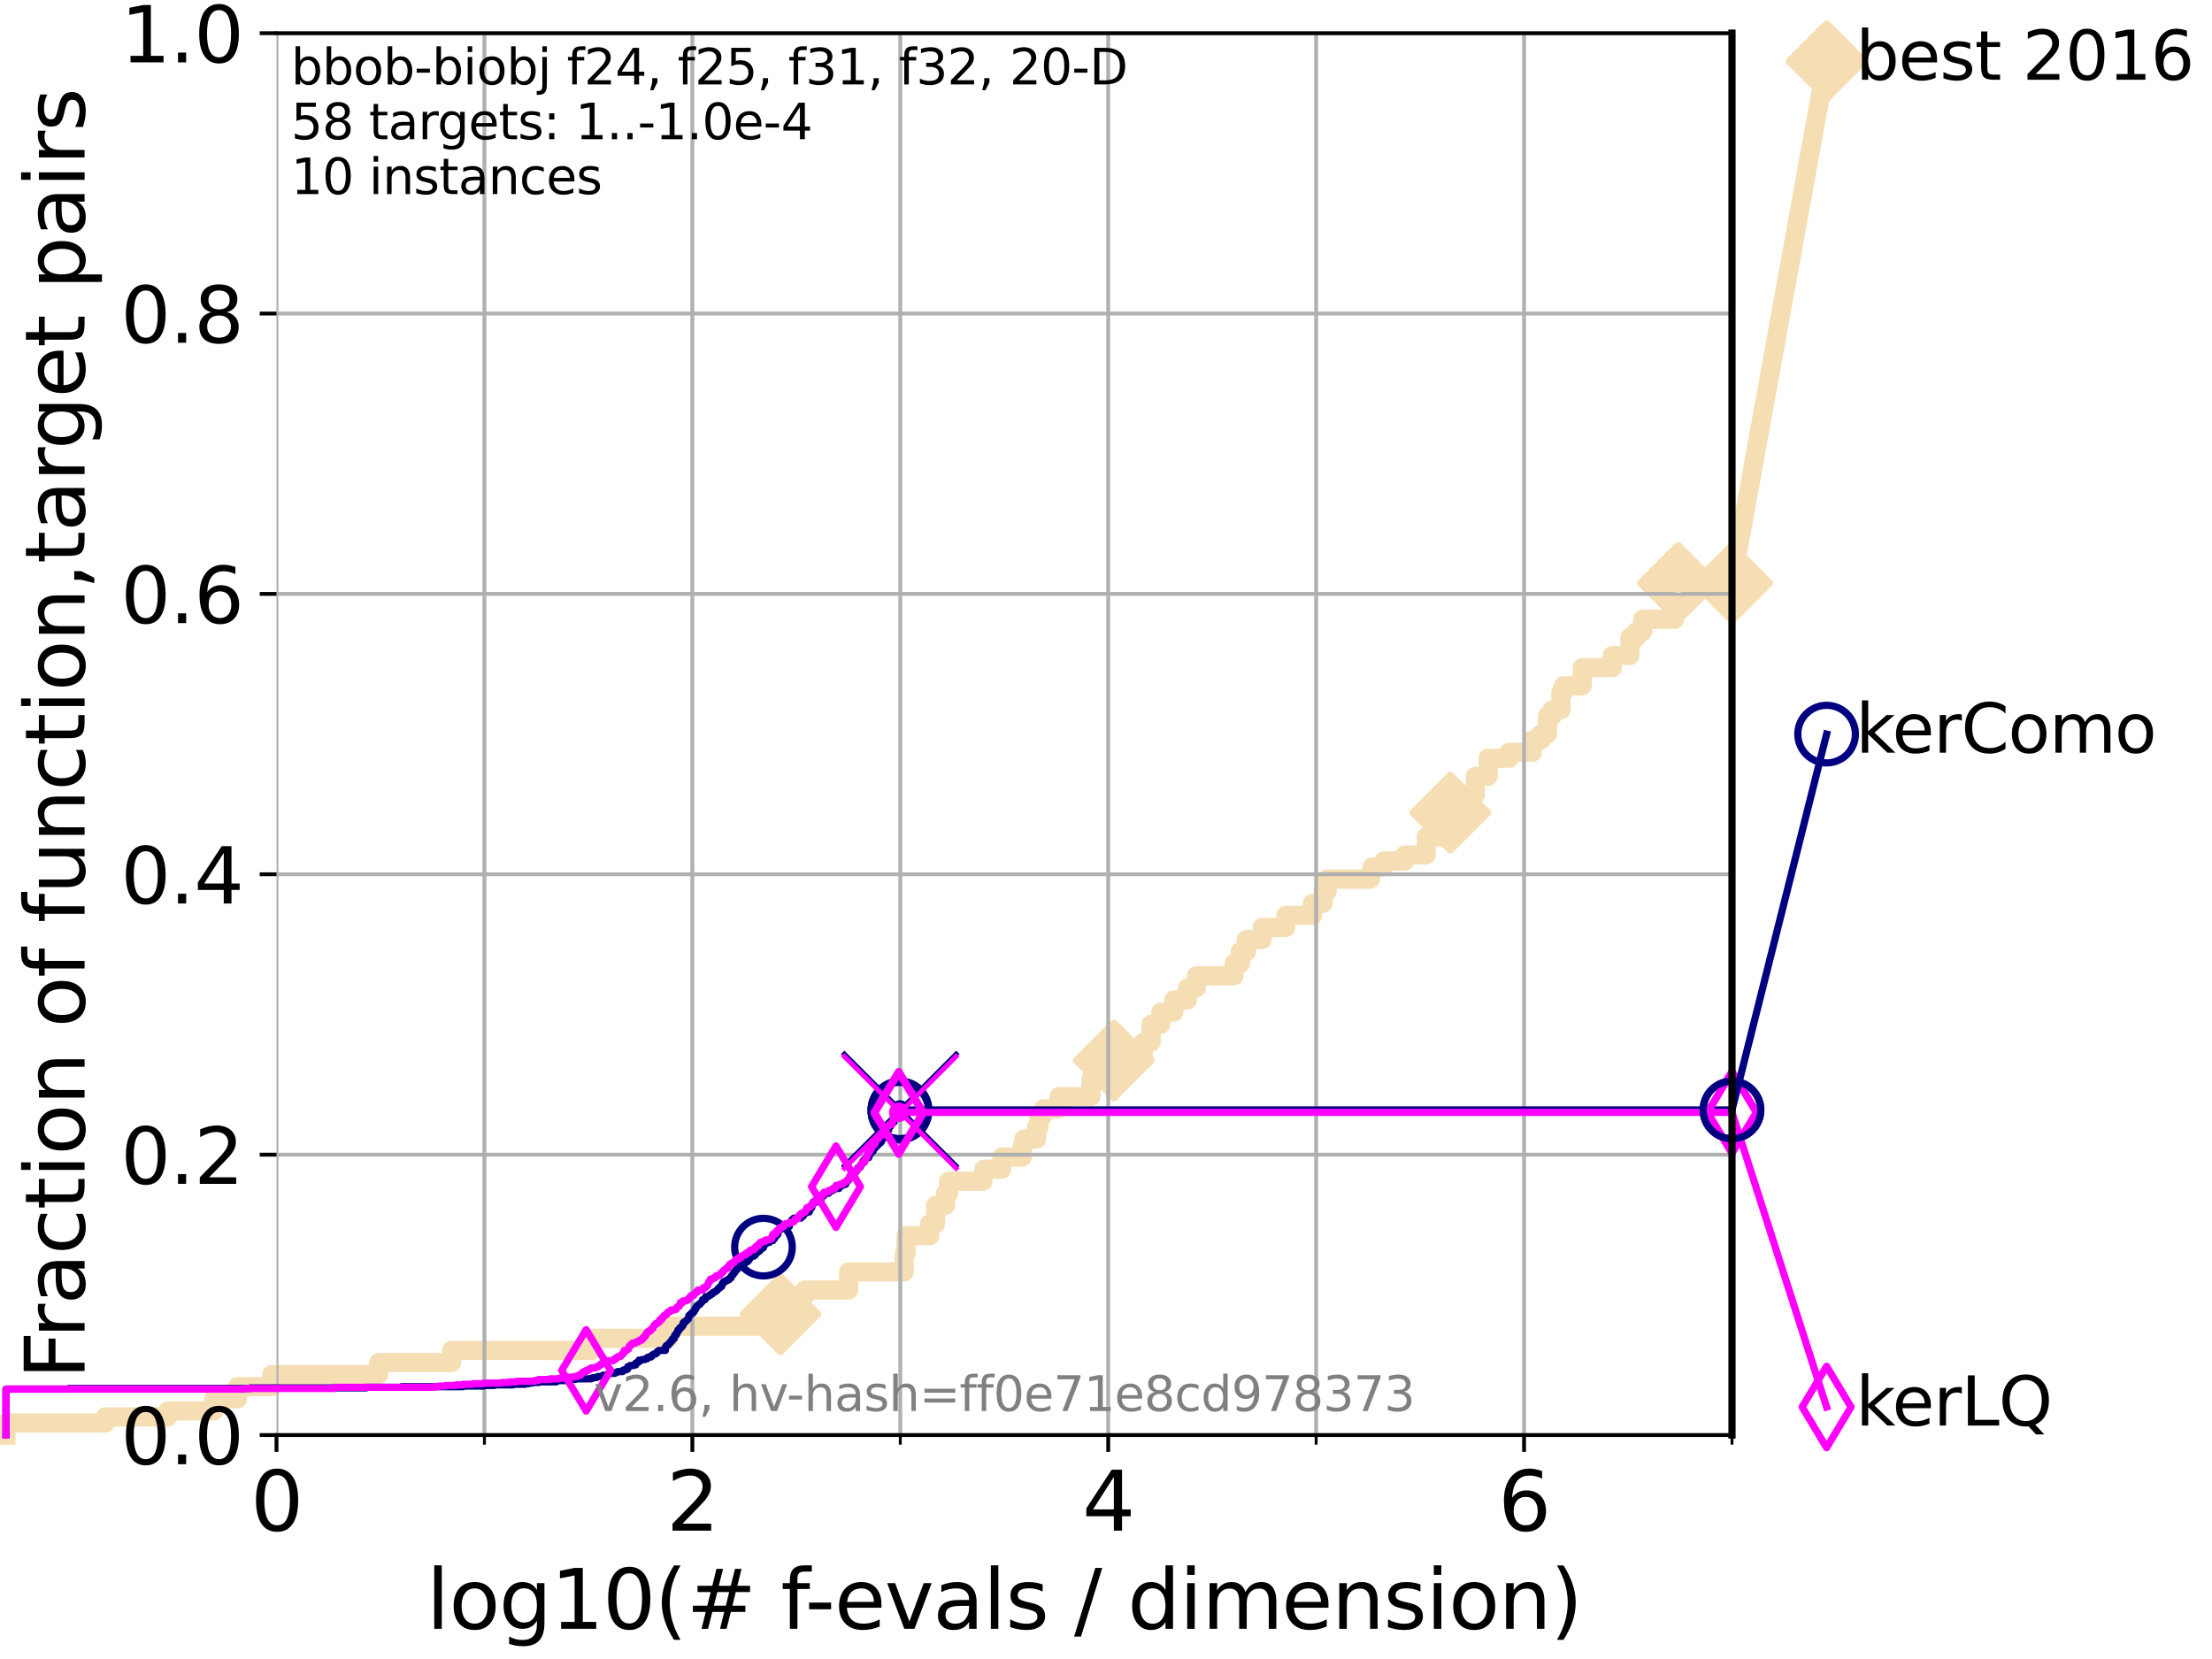 <?xml version="1.0" encoding="utf-8" standalone="no"?>
<!DOCTYPE svg PUBLIC "-//W3C//DTD SVG 1.1//EN"
  "http://www.w3.org/Graphics/SVG/1.1/DTD/svg11.dtd">
<svg xmlns:xlink="http://www.w3.org/1999/xlink" width="460.8pt" height="345.6pt" viewBox="0 0 460.8 345.6" xmlns="http://www.w3.org/2000/svg" version="1.1">
 <defs>
  <style type="text/css">*{stroke-linejoin: round; stroke-linecap: butt}</style>
 </defs>
 <g id="figure_1">
  <g id="patch_1">
   <path d="M 0 345.6 
L 460.8 345.6 
L 460.8 0 
L 0 0 
z
" style="fill: #ffffff"/>
  </g>
  <g id="axes_1">
   <g id="patch_2">
    <path d="M 57.6 298.944 
L 360.806 298.944 
L 360.806 6.912 
L 57.6 6.912 
z
" style="fill: #ffffff"/>
   </g>
   <g id="line2d_1">
    <path d="M 1.246 298.944 
L 1.246 296.426 
L 21.912 296.426 
L 21.912 295.168 
L 34.951 295.168 
L 34.951 293.909 
L 44.561 293.909 
L 44.561 291.391 
L 49.496 291.391 
L 49.496 288.874 
L 56.635 288.874 
L 56.635 286.356 
L 78.883 286.356 
L 78.883 283.839 
L 94.071 283.839 
L 94.071 281.321 
L 123.174 281.321 
L 123.174 278.804 
L 139.277 278.804 
L 139.277 276.286 
L 158.375 276.286 
L 158.375 273.769 
L 162.563 273.769 
L 162.563 272.51 
L 163.04 272.51 
L 163.04 271.251 
L 163.413 271.251 
L 163.413 269.993 
L 167.692 269.993 
L 167.692 268.734 
L 176.789 268.734 
L 176.789 264.958 
L 188.35 264.958 
L 188.35 261.181 
L 188.728 261.181 
L 188.728 257.405 
L 193.687 257.405 
L 193.687 254.887 
L 194.91 254.887 
L 194.91 251.111 
L 196.957 251.111 
L 196.957 248.594 
L 197.616 248.594 
L 197.616 246.076 
L 204.776 246.076 
L 204.776 244.817 
L 204.991 244.817 
L 204.991 243.559 
L 208.678 243.559 
L 208.678 241.041 
L 212.963 241.041 
L 212.963 238.524 
L 213.313 238.524 
L 213.313 237.265 
L 215.956 237.265 
L 215.956 234.747 
L 216.454 234.747 
L 216.454 232.23 
L 217.415 232.23 
L 217.415 230.971 
L 220.665 230.971 
L 220.665 228.454 
L 227.277 228.454 
L 227.277 224.677 
L 232.032 224.677 
L 232.032 220.901 
L 238.143 220.901 
L 238.143 217.125 
L 239.797 217.125 
L 239.797 213.348 
L 241.835 213.348 
L 241.835 210.831 
L 244.527 210.831 
L 244.527 208.313 
L 247.38 208.313 
L 247.38 205.796 
L 249.213 205.796 
L 249.213 203.278 
L 257.064 203.278 
L 257.064 200.761 
L 258.379 200.761 
L 258.379 198.243 
L 259.651 198.243 
L 259.651 195.726 
L 262.938 195.726 
L 262.938 193.208 
L 267.86 193.208 
L 267.86 190.691 
L 273.439 190.691 
L 273.439 188.173 
L 275.622 188.173 
L 275.622 185.656 
L 276.451 185.656 
L 276.451 183.138 
L 285.465 183.138 
L 285.465 181.879 
L 285.824 181.879 
L 285.824 180.621 
L 288.274 180.621 
L 288.274 179.362 
L 292.669 179.362 
L 292.669 178.103 
L 297.105 178.103 
L 297.105 174.327 
L 300.962 174.327 
L 300.962 170.551 
L 302.119 170.551 
L 302.119 169.292 
L 302.576 169.292 
L 302.576 165.516 
L 307.343 165.516 
L 307.343 161.739 
L 310.011 161.739 
L 310.011 157.963 
L 314.423 157.963 
L 314.423 156.704 
L 319.197 156.704 
L 319.197 154.187 
L 320.954 154.187 
L 320.954 152.928 
L 322.362 152.928 
L 322.362 149.152 
L 323.375 149.152 
L 323.375 147.893 
L 325.162 147.893 
L 325.162 144.117 
L 325.697 144.117 
L 325.697 142.858 
L 329.612 142.858 
L 329.612 139.082 
L 335.861 139.082 
L 335.861 136.564 
L 339.554 136.564 
L 339.554 132.788 
L 340.907 132.788 
L 340.907 131.529 
L 342.211 131.529 
L 342.211 129.012 
L 348.832 129.012 
L 348.832 126.494 
L 349.4 126.494 
L 349.4 125.235 
L 349.597 125.235 
L 349.597 121.459 
L 360.806 121.459 
L 360.806 121.459 
" style="fill: none; stroke: #f5deb3; stroke-width: 4; stroke-linecap: square"/>
   </g>
   <g id="line2d_2">
    <defs>
     <path id="mb177994758" d="M -0 7.778 
L 7.778 0 
L 0 -7.778 
L -7.778 -0 
z
" style="stroke: #f5deb3; stroke-width: 1.5; stroke-linejoin: miter"/>
    </defs>
    <g>
     <use xlink:href="#mb177994758" x="162.563" y="273.769" style="fill: #f5deb3; stroke: #f5deb3; stroke-width: 1.5; stroke-linejoin: miter"/>
     <use xlink:href="#mb177994758" x="232.032" y="220.901" style="fill: #f5deb3; stroke: #f5deb3; stroke-width: 1.5; stroke-linejoin: miter"/>
     <use xlink:href="#mb177994758" x="302.119" y="169.292" style="fill: #f5deb3; stroke: #f5deb3; stroke-width: 1.5; stroke-linejoin: miter"/>
     <use xlink:href="#mb177994758" x="349.597" y="121.459" style="fill: #f5deb3; stroke: #f5deb3; stroke-width: 1.5; stroke-linejoin: miter"/>
     <use xlink:href="#mb177994758" x="349.597" y="121.459" style="fill: #f5deb3; stroke: #f5deb3; stroke-width: 1.5; stroke-linejoin: miter"/>
     <use xlink:href="#mb177994758" x="360.806" y="121.459" style="fill: #f5deb3; stroke: #f5deb3; stroke-width: 1.5; stroke-linejoin: miter"/>
    </g>
   </g>
   <g id="line2d_3">
    <path style="fill: none; stroke: #f5deb3; stroke-width: 4; stroke-linecap: square"/>
    <g/>
   </g>
   <g id="line2d_4">
    <path d="M 360.806 121.459 
L 380.515 12.753 
" style="fill: none; stroke: #f5deb3; stroke-width: 4; stroke-linecap: square"/>
    <g>
     <use xlink:href="#mb177994758" x="360.806" y="121.459" style="fill: #f5deb3; stroke: #f5deb3; stroke-width: 1.5; stroke-linejoin: miter"/>
     <use xlink:href="#mb177994758" x="380.515" y="12.753" style="fill: #f5deb3; stroke: #f5deb3; stroke-width: 1.5; stroke-linejoin: miter"/>
    </g>
   </g>
   <g id="matplotlib.axis_1">
    <g id="xtick_1">
     <g id="line2d_5">
      <path d="M 57.6 298.944 
L 57.6 6.912 
" clip-path="url(#p6ee64c27df)" style="fill: none; stroke: #b0b0b0; stroke-width: 0.8; stroke-linecap: square"/>
     </g>
     <g id="line2d_6">
      <defs>
       <path id="mdb8a962ac1" d="M 0 0 
L 0 3.5 
" style="stroke: #000000; stroke-width: 0.8"/>
      </defs>
      <g>
       <use xlink:href="#mdb8a962ac1" x="57.6" y="298.944" style="stroke: #000000; stroke-width: 0.8"/>
      </g>
     </g>
     <g id="text_1">
      <!-- 0 -->
      <g transform="translate(52.192 318.861) scale(0.17 -0.17)">
       <defs>
        <path id="DejaVuSans-30" d="M 2034 4250 
Q 1547 4250 1301 3770 
Q 1056 3291 1056 2328 
Q 1056 1369 1301 889 
Q 1547 409 2034 409 
Q 2525 409 2770 889 
Q 3016 1369 3016 2328 
Q 3016 3291 2770 3770 
Q 2525 4250 2034 4250 
z
M 2034 4750 
Q 2819 4750 3233 4129 
Q 3647 3509 3647 2328 
Q 3647 1150 3233 529 
Q 2819 -91 2034 -91 
Q 1250 -91 836 529 
Q 422 1150 422 2328 
Q 422 3509 836 4129 
Q 1250 4750 2034 4750 
z
" transform="scale(0.016)"/>
       </defs>
       <use xlink:href="#DejaVuSans-30"/>
      </g>
     </g>
    </g>
    <g id="xtick_2">
     <g id="line2d_7">
      <path d="M 144.23 298.944 
L 144.23 6.912 
" clip-path="url(#p6ee64c27df)" style="fill: none; stroke: #b0b0b0; stroke-width: 0.8; stroke-linecap: square"/>
     </g>
     <g id="line2d_8">
      <g>
       <use xlink:href="#mdb8a962ac1" x="144.23" y="298.944" style="stroke: #000000; stroke-width: 0.8"/>
      </g>
     </g>
     <g id="text_2">
      <!-- 2 -->
      <g transform="translate(138.822 318.861) scale(0.17 -0.17)">
       <defs>
        <path id="DejaVuSans-32" d="M 1228 531 
L 3431 531 
L 3431 0 
L 469 0 
L 469 531 
Q 828 903 1448 1529 
Q 2069 2156 2228 2338 
Q 2531 2678 2651 2914 
Q 2772 3150 2772 3378 
Q 2772 3750 2511 3984 
Q 2250 4219 1831 4219 
Q 1534 4219 1204 4116 
Q 875 4013 500 3803 
L 500 4441 
Q 881 4594 1212 4672 
Q 1544 4750 1819 4750 
Q 2544 4750 2975 4387 
Q 3406 4025 3406 3419 
Q 3406 3131 3298 2873 
Q 3191 2616 2906 2266 
Q 2828 2175 2409 1742 
Q 1991 1309 1228 531 
z
" transform="scale(0.016)"/>
       </defs>
       <use xlink:href="#DejaVuSans-32"/>
      </g>
     </g>
    </g>
    <g id="xtick_3">
     <g id="line2d_9">
      <path d="M 230.861 298.944 
L 230.861 6.912 
" clip-path="url(#p6ee64c27df)" style="fill: none; stroke: #b0b0b0; stroke-width: 0.8; stroke-linecap: square"/>
     </g>
     <g id="line2d_10">
      <g>
       <use xlink:href="#mdb8a962ac1" x="230.861" y="298.944" style="stroke: #000000; stroke-width: 0.8"/>
      </g>
     </g>
     <g id="text_3">
      <!-- 4 -->
      <g transform="translate(225.453 318.861) scale(0.17 -0.17)">
       <defs>
        <path id="DejaVuSans-34" d="M 2419 4116 
L 825 1625 
L 2419 1625 
L 2419 4116 
z
M 2253 4666 
L 3047 4666 
L 3047 1625 
L 3713 1625 
L 3713 1100 
L 3047 1100 
L 3047 0 
L 2419 0 
L 2419 1100 
L 313 1100 
L 313 1709 
L 2253 4666 
z
" transform="scale(0.016)"/>
       </defs>
       <use xlink:href="#DejaVuSans-34"/>
      </g>
     </g>
    </g>
    <g id="xtick_4">
     <g id="line2d_11">
      <path d="M 317.491 298.944 
L 317.491 6.912 
" clip-path="url(#p6ee64c27df)" style="fill: none; stroke: #b0b0b0; stroke-width: 0.8; stroke-linecap: square"/>
     </g>
     <g id="line2d_12">
      <g>
       <use xlink:href="#mdb8a962ac1" x="317.491" y="298.944" style="stroke: #000000; stroke-width: 0.8"/>
      </g>
     </g>
     <g id="text_4">
      <!-- 6 -->
      <g transform="translate(312.083 318.861) scale(0.17 -0.17)">
       <defs>
        <path id="DejaVuSans-36" d="M 2113 2584 
Q 1688 2584 1439 2293 
Q 1191 2003 1191 1497 
Q 1191 994 1439 701 
Q 1688 409 2113 409 
Q 2538 409 2786 701 
Q 3034 994 3034 1497 
Q 3034 2003 2786 2293 
Q 2538 2584 2113 2584 
z
M 3366 4563 
L 3366 3988 
Q 3128 4100 2886 4159 
Q 2644 4219 2406 4219 
Q 1781 4219 1451 3797 
Q 1122 3375 1075 2522 
Q 1259 2794 1537 2939 
Q 1816 3084 2150 3084 
Q 2853 3084 3261 2657 
Q 3669 2231 3669 1497 
Q 3669 778 3244 343 
Q 2819 -91 2113 -91 
Q 1303 -91 875 529 
Q 447 1150 447 2328 
Q 447 3434 972 4092 
Q 1497 4750 2381 4750 
Q 2619 4750 2861 4703 
Q 3103 4656 3366 4563 
z
" transform="scale(0.016)"/>
       </defs>
       <use xlink:href="#DejaVuSans-36"/>
      </g>
     </g>
    </g>
    <g id="xtick_5">
     <g id="line2d_13">
      <path d="M 100.915 298.944 
L 100.915 6.912 
" clip-path="url(#p6ee64c27df)" style="fill: none; stroke: #b0b0b0; stroke-width: 0.8; stroke-linecap: square"/>
     </g>
     <g id="line2d_14">
      <defs>
       <path id="m084aefd5d0" d="M 0 0 
L 0 2 
" style="stroke: #000000; stroke-width: 0.6"/>
      </defs>
      <g>
       <use xlink:href="#m084aefd5d0" x="100.915" y="298.944" style="stroke: #000000; stroke-width: 0.6"/>
      </g>
     </g>
    </g>
    <g id="xtick_6">
     <g id="line2d_15">
      <path d="M 187.546 298.944 
L 187.546 6.912 
" clip-path="url(#p6ee64c27df)" style="fill: none; stroke: #b0b0b0; stroke-width: 0.8; stroke-linecap: square"/>
     </g>
     <g id="line2d_16">
      <g>
       <use xlink:href="#m084aefd5d0" x="187.546" y="298.944" style="stroke: #000000; stroke-width: 0.6"/>
      </g>
     </g>
    </g>
    <g id="xtick_7">
     <g id="line2d_17">
      <path d="M 274.176 298.944 
L 274.176 6.912 
" clip-path="url(#p6ee64c27df)" style="fill: none; stroke: #b0b0b0; stroke-width: 0.8; stroke-linecap: square"/>
     </g>
     <g id="line2d_18">
      <g>
       <use xlink:href="#m084aefd5d0" x="274.176" y="298.944" style="stroke: #000000; stroke-width: 0.6"/>
      </g>
     </g>
    </g>
    <g id="xtick_8">
     <g id="line2d_19">
      <path d="M 360.806 298.944 
L 360.806 6.912 
" clip-path="url(#p6ee64c27df)" style="fill: none; stroke: #b0b0b0; stroke-width: 0.8; stroke-linecap: square"/>
     </g>
     <g id="line2d_20">
      <g>
       <use xlink:href="#m084aefd5d0" x="360.806" y="298.944" style="stroke: #000000; stroke-width: 0.6"/>
      </g>
     </g>
    </g>
    <g id="text_5">
     <!-- log10(# f-evals / dimension) -->
     <g transform="translate(88.823 339.314) scale(0.17 -0.17)">
      <defs>
       <path id="DejaVuSans-6c" d="M 603 4863 
L 1178 4863 
L 1178 0 
L 603 0 
L 603 4863 
z
" transform="scale(0.016)"/>
       <path id="DejaVuSans-6f" d="M 1959 3097 
Q 1497 3097 1228 2736 
Q 959 2375 959 1747 
Q 959 1119 1226 758 
Q 1494 397 1959 397 
Q 2419 397 2687 759 
Q 2956 1122 2956 1747 
Q 2956 2369 2687 2733 
Q 2419 3097 1959 3097 
z
M 1959 3584 
Q 2709 3584 3137 3096 
Q 3566 2609 3566 1747 
Q 3566 888 3137 398 
Q 2709 -91 1959 -91 
Q 1206 -91 779 398 
Q 353 888 353 1747 
Q 353 2609 779 3096 
Q 1206 3584 1959 3584 
z
" transform="scale(0.016)"/>
       <path id="DejaVuSans-67" d="M 2906 1791 
Q 2906 2416 2648 2759 
Q 2391 3103 1925 3103 
Q 1463 3103 1205 2759 
Q 947 2416 947 1791 
Q 947 1169 1205 825 
Q 1463 481 1925 481 
Q 2391 481 2648 825 
Q 2906 1169 2906 1791 
z
M 3481 434 
Q 3481 -459 3084 -895 
Q 2688 -1331 1869 -1331 
Q 1566 -1331 1297 -1286 
Q 1028 -1241 775 -1147 
L 775 -588 
Q 1028 -725 1275 -790 
Q 1522 -856 1778 -856 
Q 2344 -856 2625 -561 
Q 2906 -266 2906 331 
L 2906 616 
Q 2728 306 2450 153 
Q 2172 0 1784 0 
Q 1141 0 747 490 
Q 353 981 353 1791 
Q 353 2603 747 3093 
Q 1141 3584 1784 3584 
Q 2172 3584 2450 3431 
Q 2728 3278 2906 2969 
L 2906 3500 
L 3481 3500 
L 3481 434 
z
" transform="scale(0.016)"/>
       <path id="DejaVuSans-31" d="M 794 531 
L 1825 531 
L 1825 4091 
L 703 3866 
L 703 4441 
L 1819 4666 
L 2450 4666 
L 2450 531 
L 3481 531 
L 3481 0 
L 794 0 
L 794 531 
z
" transform="scale(0.016)"/>
       <path id="DejaVuSans-28" d="M 1984 4856 
Q 1566 4138 1362 3434 
Q 1159 2731 1159 2009 
Q 1159 1288 1364 580 
Q 1569 -128 1984 -844 
L 1484 -844 
Q 1016 -109 783 600 
Q 550 1309 550 2009 
Q 550 2706 781 3412 
Q 1013 4119 1484 4856 
L 1984 4856 
z
" transform="scale(0.016)"/>
       <path id="DejaVuSans-23" d="M 3272 2816 
L 2363 2816 
L 2100 1772 
L 3016 1772 
L 3272 2816 
z
M 2803 4594 
L 2478 3297 
L 3391 3297 
L 3719 4594 
L 4219 4594 
L 3897 3297 
L 4872 3297 
L 4872 2816 
L 3775 2816 
L 3519 1772 
L 4513 1772 
L 4513 1294 
L 3397 1294 
L 3072 0 
L 2572 0 
L 2894 1294 
L 1978 1294 
L 1656 0 
L 1153 0 
L 1478 1294 
L 494 1294 
L 494 1772 
L 1594 1772 
L 1856 2816 
L 850 2816 
L 850 3297 
L 1978 3297 
L 2297 4594 
L 2803 4594 
z
" transform="scale(0.016)"/>
       <path id="DejaVuSans-20" transform="scale(0.016)"/>
       <path id="DejaVuSans-66" d="M 2375 4863 
L 2375 4384 
L 1825 4384 
Q 1516 4384 1395 4259 
Q 1275 4134 1275 3809 
L 1275 3500 
L 2222 3500 
L 2222 3053 
L 1275 3053 
L 1275 0 
L 697 0 
L 697 3053 
L 147 3053 
L 147 3500 
L 697 3500 
L 697 3744 
Q 697 4328 969 4595 
Q 1241 4863 1831 4863 
L 2375 4863 
z
" transform="scale(0.016)"/>
       <path id="DejaVuSans-2d" d="M 313 2009 
L 1997 2009 
L 1997 1497 
L 313 1497 
L 313 2009 
z
" transform="scale(0.016)"/>
       <path id="DejaVuSans-65" d="M 3597 1894 
L 3597 1613 
L 953 1613 
Q 991 1019 1311 708 
Q 1631 397 2203 397 
Q 2534 397 2845 478 
Q 3156 559 3463 722 
L 3463 178 
Q 3153 47 2828 -22 
Q 2503 -91 2169 -91 
Q 1331 -91 842 396 
Q 353 884 353 1716 
Q 353 2575 817 3079 
Q 1281 3584 2069 3584 
Q 2775 3584 3186 3129 
Q 3597 2675 3597 1894 
z
M 3022 2063 
Q 3016 2534 2758 2815 
Q 2500 3097 2075 3097 
Q 1594 3097 1305 2825 
Q 1016 2553 972 2059 
L 3022 2063 
z
" transform="scale(0.016)"/>
       <path id="DejaVuSans-76" d="M 191 3500 
L 800 3500 
L 1894 563 
L 2988 3500 
L 3597 3500 
L 2284 0 
L 1503 0 
L 191 3500 
z
" transform="scale(0.016)"/>
       <path id="DejaVuSans-61" d="M 2194 1759 
Q 1497 1759 1228 1600 
Q 959 1441 959 1056 
Q 959 750 1161 570 
Q 1363 391 1709 391 
Q 2188 391 2477 730 
Q 2766 1069 2766 1631 
L 2766 1759 
L 2194 1759 
z
M 3341 1997 
L 3341 0 
L 2766 0 
L 2766 531 
Q 2569 213 2275 61 
Q 1981 -91 1556 -91 
Q 1019 -91 701 211 
Q 384 513 384 1019 
Q 384 1609 779 1909 
Q 1175 2209 1959 2209 
L 2766 2209 
L 2766 2266 
Q 2766 2663 2505 2880 
Q 2244 3097 1772 3097 
Q 1472 3097 1187 3025 
Q 903 2953 641 2809 
L 641 3341 
Q 956 3463 1253 3523 
Q 1550 3584 1831 3584 
Q 2591 3584 2966 3190 
Q 3341 2797 3341 1997 
z
" transform="scale(0.016)"/>
       <path id="DejaVuSans-73" d="M 2834 3397 
L 2834 2853 
Q 2591 2978 2328 3040 
Q 2066 3103 1784 3103 
Q 1356 3103 1142 2972 
Q 928 2841 928 2578 
Q 928 2378 1081 2264 
Q 1234 2150 1697 2047 
L 1894 2003 
Q 2506 1872 2764 1633 
Q 3022 1394 3022 966 
Q 3022 478 2636 193 
Q 2250 -91 1575 -91 
Q 1294 -91 989 -36 
Q 684 19 347 128 
L 347 722 
Q 666 556 975 473 
Q 1284 391 1588 391 
Q 1994 391 2212 530 
Q 2431 669 2431 922 
Q 2431 1156 2273 1281 
Q 2116 1406 1581 1522 
L 1381 1569 
Q 847 1681 609 1914 
Q 372 2147 372 2553 
Q 372 3047 722 3315 
Q 1072 3584 1716 3584 
Q 2034 3584 2315 3537 
Q 2597 3491 2834 3397 
z
" transform="scale(0.016)"/>
       <path id="DejaVuSans-2f" d="M 1625 4666 
L 2156 4666 
L 531 -594 
L 0 -594 
L 1625 4666 
z
" transform="scale(0.016)"/>
       <path id="DejaVuSans-64" d="M 2906 2969 
L 2906 4863 
L 3481 4863 
L 3481 0 
L 2906 0 
L 2906 525 
Q 2725 213 2448 61 
Q 2172 -91 1784 -91 
Q 1150 -91 751 415 
Q 353 922 353 1747 
Q 353 2572 751 3078 
Q 1150 3584 1784 3584 
Q 2172 3584 2448 3432 
Q 2725 3281 2906 2969 
z
M 947 1747 
Q 947 1113 1208 752 
Q 1469 391 1925 391 
Q 2381 391 2643 752 
Q 2906 1113 2906 1747 
Q 2906 2381 2643 2742 
Q 2381 3103 1925 3103 
Q 1469 3103 1208 2742 
Q 947 2381 947 1747 
z
" transform="scale(0.016)"/>
       <path id="DejaVuSans-69" d="M 603 3500 
L 1178 3500 
L 1178 0 
L 603 0 
L 603 3500 
z
M 603 4863 
L 1178 4863 
L 1178 4134 
L 603 4134 
L 603 4863 
z
" transform="scale(0.016)"/>
       <path id="DejaVuSans-6d" d="M 3328 2828 
Q 3544 3216 3844 3400 
Q 4144 3584 4550 3584 
Q 5097 3584 5394 3201 
Q 5691 2819 5691 2113 
L 5691 0 
L 5113 0 
L 5113 2094 
Q 5113 2597 4934 2840 
Q 4756 3084 4391 3084 
Q 3944 3084 3684 2787 
Q 3425 2491 3425 1978 
L 3425 0 
L 2847 0 
L 2847 2094 
Q 2847 2600 2669 2842 
Q 2491 3084 2119 3084 
Q 1678 3084 1418 2786 
Q 1159 2488 1159 1978 
L 1159 0 
L 581 0 
L 581 3500 
L 1159 3500 
L 1159 2956 
Q 1356 3278 1631 3431 
Q 1906 3584 2284 3584 
Q 2666 3584 2933 3390 
Q 3200 3197 3328 2828 
z
" transform="scale(0.016)"/>
       <path id="DejaVuSans-6e" d="M 3513 2113 
L 3513 0 
L 2938 0 
L 2938 2094 
Q 2938 2591 2744 2837 
Q 2550 3084 2163 3084 
Q 1697 3084 1428 2787 
Q 1159 2491 1159 1978 
L 1159 0 
L 581 0 
L 581 3500 
L 1159 3500 
L 1159 2956 
Q 1366 3272 1645 3428 
Q 1925 3584 2291 3584 
Q 2894 3584 3203 3211 
Q 3513 2838 3513 2113 
z
" transform="scale(0.016)"/>
       <path id="DejaVuSans-29" d="M 513 4856 
L 1013 4856 
Q 1481 4119 1714 3412 
Q 1947 2706 1947 2009 
Q 1947 1309 1714 600 
Q 1481 -109 1013 -844 
L 513 -844 
Q 928 -128 1133 580 
Q 1338 1288 1338 2009 
Q 1338 2731 1133 3434 
Q 928 4138 513 4856 
z
" transform="scale(0.016)"/>
      </defs>
      <use xlink:href="#DejaVuSans-6c"/>
      <use xlink:href="#DejaVuSans-6f" x="27.783"/>
      <use xlink:href="#DejaVuSans-67" x="88.965"/>
      <use xlink:href="#DejaVuSans-31" x="152.441"/>
      <use xlink:href="#DejaVuSans-30" x="216.064"/>
      <use xlink:href="#DejaVuSans-28" x="279.688"/>
      <use xlink:href="#DejaVuSans-23" x="318.701"/>
      <use xlink:href="#DejaVuSans-20" x="402.49"/>
      <use xlink:href="#DejaVuSans-66" x="434.277"/>
      <use xlink:href="#DejaVuSans-2d" x="463.982"/>
      <use xlink:href="#DejaVuSans-65" x="500.066"/>
      <use xlink:href="#DejaVuSans-76" x="561.59"/>
      <use xlink:href="#DejaVuSans-61" x="620.77"/>
      <use xlink:href="#DejaVuSans-6c" x="682.049"/>
      <use xlink:href="#DejaVuSans-73" x="709.832"/>
      <use xlink:href="#DejaVuSans-20" x="761.932"/>
      <use xlink:href="#DejaVuSans-2f" x="793.719"/>
      <use xlink:href="#DejaVuSans-20" x="827.41"/>
      <use xlink:href="#DejaVuSans-64" x="859.197"/>
      <use xlink:href="#DejaVuSans-69" x="922.674"/>
      <use xlink:href="#DejaVuSans-6d" x="950.457"/>
      <use xlink:href="#DejaVuSans-65" x="1047.869"/>
      <use xlink:href="#DejaVuSans-6e" x="1109.393"/>
      <use xlink:href="#DejaVuSans-73" x="1172.771"/>
      <use xlink:href="#DejaVuSans-69" x="1224.871"/>
      <use xlink:href="#DejaVuSans-6f" x="1252.654"/>
      <use xlink:href="#DejaVuSans-6e" x="1313.836"/>
      <use xlink:href="#DejaVuSans-29" x="1377.215"/>
     </g>
    </g>
   </g>
   <g id="matplotlib.axis_2">
    <g id="ytick_1">
     <g id="line2d_21">
      <path d="M 57.6 298.944 
L 360.806 298.944 
" clip-path="url(#p6ee64c27df)" style="fill: none; stroke: #b0b0b0; stroke-width: 0.8; stroke-linecap: square"/>
     </g>
     <g id="line2d_22">
      <defs>
       <path id="m2517b2a962" d="M 0 0 
L -3.5 0 
" style="stroke: #000000; stroke-width: 0.8"/>
      </defs>
      <g>
       <use xlink:href="#m2517b2a962" x="57.6" y="298.944" style="stroke: #000000; stroke-width: 0.8"/>
      </g>
     </g>
     <g id="text_6">
      <!-- 0.0 -->
      <g transform="translate(25.155 305.023) scale(0.16 -0.16)">
       <defs>
        <path id="DejaVuSans-2e" d="M 684 794 
L 1344 794 
L 1344 0 
L 684 0 
L 684 794 
z
" transform="scale(0.016)"/>
       </defs>
       <use xlink:href="#DejaVuSans-30"/>
       <use xlink:href="#DejaVuSans-2e" x="63.623"/>
       <use xlink:href="#DejaVuSans-30" x="95.41"/>
      </g>
     </g>
    </g>
    <g id="ytick_2">
     <g id="line2d_23">
      <path d="M 57.6 240.538 
L 360.806 240.538 
" clip-path="url(#p6ee64c27df)" style="fill: none; stroke: #b0b0b0; stroke-width: 0.8; stroke-linecap: square"/>
     </g>
     <g id="line2d_24">
      <g>
       <use xlink:href="#m2517b2a962" x="57.6" y="240.538" style="stroke: #000000; stroke-width: 0.8"/>
      </g>
     </g>
     <g id="text_7">
      <!-- 0.2 -->
      <g transform="translate(25.155 246.616) scale(0.16 -0.16)">
       <use xlink:href="#DejaVuSans-30"/>
       <use xlink:href="#DejaVuSans-2e" x="63.623"/>
       <use xlink:href="#DejaVuSans-32" x="95.41"/>
      </g>
     </g>
    </g>
    <g id="ytick_3">
     <g id="line2d_25">
      <path d="M 57.6 182.131 
L 360.806 182.131 
" clip-path="url(#p6ee64c27df)" style="fill: none; stroke: #b0b0b0; stroke-width: 0.8; stroke-linecap: square"/>
     </g>
     <g id="line2d_26">
      <g>
       <use xlink:href="#m2517b2a962" x="57.6" y="182.131" style="stroke: #000000; stroke-width: 0.8"/>
      </g>
     </g>
     <g id="text_8">
      <!-- 0.4 -->
      <g transform="translate(25.155 188.21) scale(0.16 -0.16)">
       <use xlink:href="#DejaVuSans-30"/>
       <use xlink:href="#DejaVuSans-2e" x="63.623"/>
       <use xlink:href="#DejaVuSans-34" x="95.41"/>
      </g>
     </g>
    </g>
    <g id="ytick_4">
     <g id="line2d_27">
      <path d="M 57.6 123.725 
L 360.806 123.725 
" clip-path="url(#p6ee64c27df)" style="fill: none; stroke: #b0b0b0; stroke-width: 0.8; stroke-linecap: square"/>
     </g>
     <g id="line2d_28">
      <g>
       <use xlink:href="#m2517b2a962" x="57.6" y="123.725" style="stroke: #000000; stroke-width: 0.8"/>
      </g>
     </g>
     <g id="text_9">
      <!-- 0.6 -->
      <g transform="translate(25.155 129.804) scale(0.16 -0.16)">
       <use xlink:href="#DejaVuSans-30"/>
       <use xlink:href="#DejaVuSans-2e" x="63.623"/>
       <use xlink:href="#DejaVuSans-36" x="95.41"/>
      </g>
     </g>
    </g>
    <g id="ytick_5">
     <g id="line2d_29">
      <path d="M 57.6 65.318 
L 360.806 65.318 
" clip-path="url(#p6ee64c27df)" style="fill: none; stroke: #b0b0b0; stroke-width: 0.8; stroke-linecap: square"/>
     </g>
     <g id="line2d_30">
      <g>
       <use xlink:href="#m2517b2a962" x="57.6" y="65.318" style="stroke: #000000; stroke-width: 0.8"/>
      </g>
     </g>
     <g id="text_10">
      <!-- 0.8 -->
      <g transform="translate(25.155 71.397) scale(0.16 -0.16)">
       <defs>
        <path id="DejaVuSans-38" d="M 2034 2216 
Q 1584 2216 1326 1975 
Q 1069 1734 1069 1313 
Q 1069 891 1326 650 
Q 1584 409 2034 409 
Q 2484 409 2743 651 
Q 3003 894 3003 1313 
Q 3003 1734 2745 1975 
Q 2488 2216 2034 2216 
z
M 1403 2484 
Q 997 2584 770 2862 
Q 544 3141 544 3541 
Q 544 4100 942 4425 
Q 1341 4750 2034 4750 
Q 2731 4750 3128 4425 
Q 3525 4100 3525 3541 
Q 3525 3141 3298 2862 
Q 3072 2584 2669 2484 
Q 3125 2378 3379 2068 
Q 3634 1759 3634 1313 
Q 3634 634 3220 271 
Q 2806 -91 2034 -91 
Q 1263 -91 848 271 
Q 434 634 434 1313 
Q 434 1759 690 2068 
Q 947 2378 1403 2484 
z
M 1172 3481 
Q 1172 3119 1398 2916 
Q 1625 2713 2034 2713 
Q 2441 2713 2670 2916 
Q 2900 3119 2900 3481 
Q 2900 3844 2670 4047 
Q 2441 4250 2034 4250 
Q 1625 4250 1398 4047 
Q 1172 3844 1172 3481 
z
" transform="scale(0.016)"/>
       </defs>
       <use xlink:href="#DejaVuSans-30"/>
       <use xlink:href="#DejaVuSans-2e" x="63.623"/>
       <use xlink:href="#DejaVuSans-38" x="95.41"/>
      </g>
     </g>
    </g>
    <g id="ytick_6">
     <g id="line2d_31">
      <path d="M 57.6 6.912 
L 360.806 6.912 
" clip-path="url(#p6ee64c27df)" style="fill: none; stroke: #b0b0b0; stroke-width: 0.8; stroke-linecap: square"/>
     </g>
     <g id="line2d_32">
      <g>
       <use xlink:href="#m2517b2a962" x="57.6" y="6.912" style="stroke: #000000; stroke-width: 0.8"/>
      </g>
     </g>
     <g id="text_11">
      <!-- 1.0 -->
      <g transform="translate(25.155 12.991) scale(0.16 -0.16)">
       <use xlink:href="#DejaVuSans-31"/>
       <use xlink:href="#DejaVuSans-2e" x="63.623"/>
       <use xlink:href="#DejaVuSans-30" x="95.41"/>
      </g>
     </g>
    </g>
    <g id="text_12">
     <!-- Fraction of function,target pairs -->
     <g transform="translate(17.62 287.313) rotate(-90) scale(0.17 -0.17)">
      <defs>
       <path id="DejaVuSans-46" d="M 628 4666 
L 3309 4666 
L 3309 4134 
L 1259 4134 
L 1259 2759 
L 3109 2759 
L 3109 2228 
L 1259 2228 
L 1259 0 
L 628 0 
L 628 4666 
z
" transform="scale(0.016)"/>
       <path id="DejaVuSans-72" d="M 2631 2963 
Q 2534 3019 2420 3045 
Q 2306 3072 2169 3072 
Q 1681 3072 1420 2755 
Q 1159 2438 1159 1844 
L 1159 0 
L 581 0 
L 581 3500 
L 1159 3500 
L 1159 2956 
Q 1341 3275 1631 3429 
Q 1922 3584 2338 3584 
Q 2397 3584 2469 3576 
Q 2541 3569 2628 3553 
L 2631 2963 
z
" transform="scale(0.016)"/>
       <path id="DejaVuSans-63" d="M 3122 3366 
L 3122 2828 
Q 2878 2963 2633 3030 
Q 2388 3097 2138 3097 
Q 1578 3097 1268 2742 
Q 959 2388 959 1747 
Q 959 1106 1268 751 
Q 1578 397 2138 397 
Q 2388 397 2633 464 
Q 2878 531 3122 666 
L 3122 134 
Q 2881 22 2623 -34 
Q 2366 -91 2075 -91 
Q 1284 -91 818 406 
Q 353 903 353 1747 
Q 353 2603 823 3093 
Q 1294 3584 2113 3584 
Q 2378 3584 2631 3529 
Q 2884 3475 3122 3366 
z
" transform="scale(0.016)"/>
       <path id="DejaVuSans-74" d="M 1172 4494 
L 1172 3500 
L 2356 3500 
L 2356 3053 
L 1172 3053 
L 1172 1153 
Q 1172 725 1289 603 
Q 1406 481 1766 481 
L 2356 481 
L 2356 0 
L 1766 0 
Q 1100 0 847 248 
Q 594 497 594 1153 
L 594 3053 
L 172 3053 
L 172 3500 
L 594 3500 
L 594 4494 
L 1172 4494 
z
" transform="scale(0.016)"/>
       <path id="DejaVuSans-75" d="M 544 1381 
L 544 3500 
L 1119 3500 
L 1119 1403 
Q 1119 906 1312 657 
Q 1506 409 1894 409 
Q 2359 409 2629 706 
Q 2900 1003 2900 1516 
L 2900 3500 
L 3475 3500 
L 3475 0 
L 2900 0 
L 2900 538 
Q 2691 219 2414 64 
Q 2138 -91 1772 -91 
Q 1169 -91 856 284 
Q 544 659 544 1381 
z
M 1991 3584 
L 1991 3584 
z
" transform="scale(0.016)"/>
       <path id="DejaVuSans-2c" d="M 750 794 
L 1409 794 
L 1409 256 
L 897 -744 
L 494 -744 
L 750 256 
L 750 794 
z
" transform="scale(0.016)"/>
       <path id="DejaVuSans-70" d="M 1159 525 
L 1159 -1331 
L 581 -1331 
L 581 3500 
L 1159 3500 
L 1159 2969 
Q 1341 3281 1617 3432 
Q 1894 3584 2278 3584 
Q 2916 3584 3314 3078 
Q 3713 2572 3713 1747 
Q 3713 922 3314 415 
Q 2916 -91 2278 -91 
Q 1894 -91 1617 61 
Q 1341 213 1159 525 
z
M 3116 1747 
Q 3116 2381 2855 2742 
Q 2594 3103 2138 3103 
Q 1681 3103 1420 2742 
Q 1159 2381 1159 1747 
Q 1159 1113 1420 752 
Q 1681 391 2138 391 
Q 2594 391 2855 752 
Q 3116 1113 3116 1747 
z
" transform="scale(0.016)"/>
      </defs>
      <use xlink:href="#DejaVuSans-46"/>
      <use xlink:href="#DejaVuSans-72" x="50.27"/>
      <use xlink:href="#DejaVuSans-61" x="91.383"/>
      <use xlink:href="#DejaVuSans-63" x="152.662"/>
      <use xlink:href="#DejaVuSans-74" x="207.643"/>
      <use xlink:href="#DejaVuSans-69" x="246.852"/>
      <use xlink:href="#DejaVuSans-6f" x="274.635"/>
      <use xlink:href="#DejaVuSans-6e" x="335.816"/>
      <use xlink:href="#DejaVuSans-20" x="399.195"/>
      <use xlink:href="#DejaVuSans-6f" x="430.982"/>
      <use xlink:href="#DejaVuSans-66" x="492.164"/>
      <use xlink:href="#DejaVuSans-20" x="527.369"/>
      <use xlink:href="#DejaVuSans-66" x="559.156"/>
      <use xlink:href="#DejaVuSans-75" x="594.361"/>
      <use xlink:href="#DejaVuSans-6e" x="657.74"/>
      <use xlink:href="#DejaVuSans-63" x="721.119"/>
      <use xlink:href="#DejaVuSans-74" x="776.1"/>
      <use xlink:href="#DejaVuSans-69" x="815.309"/>
      <use xlink:href="#DejaVuSans-6f" x="843.092"/>
      <use xlink:href="#DejaVuSans-6e" x="904.273"/>
      <use xlink:href="#DejaVuSans-2c" x="967.652"/>
      <use xlink:href="#DejaVuSans-74" x="999.439"/>
      <use xlink:href="#DejaVuSans-61" x="1038.648"/>
      <use xlink:href="#DejaVuSans-72" x="1099.928"/>
      <use xlink:href="#DejaVuSans-67" x="1139.291"/>
      <use xlink:href="#DejaVuSans-65" x="1202.768"/>
      <use xlink:href="#DejaVuSans-74" x="1264.291"/>
      <use xlink:href="#DejaVuSans-20" x="1303.5"/>
      <use xlink:href="#DejaVuSans-70" x="1335.287"/>
      <use xlink:href="#DejaVuSans-61" x="1398.764"/>
      <use xlink:href="#DejaVuSans-69" x="1460.043"/>
      <use xlink:href="#DejaVuSans-72" x="1487.826"/>
      <use xlink:href="#DejaVuSans-73" x="1528.939"/>
     </g>
    </g>
   </g>
   <g id="line2d_33">
    <defs>
     <path id="m11b6a34838" d="M 0 1.5 
C 0.398 1.5 0.779 1.342 1.061 1.061 
C 1.342 0.779 1.5 0.398 1.5 0 
C 1.5 -0.398 1.342 -0.779 1.061 -1.061 
C 0.779 -1.342 0.398 -1.5 0 -1.5 
C -0.398 -1.5 -0.779 -1.342 -1.061 -1.061 
C -1.342 -0.779 -1.5 -0.398 -1.5 0 
C -1.5 0.398 -1.342 0.779 -1.061 1.061 
C -0.779 1.342 -0.398 1.5 0 1.5 
z
" style="stroke: #f5deb3"/>
    </defs>
    <g>
     <use xlink:href="#m11b6a34838" x="349.597" y="121.459" style="fill: #f5deb3; stroke: #f5deb3"/>
     <use xlink:href="#m11b6a34838" x="349.597" y="121.459" style="fill: #f5deb3; stroke: #f5deb3"/>
    </g>
   </g>
   <g id="line2d_34">
    <defs>
     <path id="mba5dfd95c8" d="M 0 1.5 
C 0.398 1.5 0.779 1.342 1.061 1.061 
C 1.342 0.779 1.5 0.398 1.5 0 
C 1.5 -0.398 1.342 -0.779 1.061 -1.061 
C 0.779 -1.342 0.398 -1.5 0 -1.5 
C -0.398 -1.5 -0.779 -1.342 -1.061 -1.061 
C -1.342 -0.779 -1.5 -0.398 -1.5 0 
C -1.5 0.398 -1.342 0.779 -1.061 1.061 
C -0.779 1.342 -0.398 1.5 0 1.5 
z
" style="stroke: #000080"/>
    </defs>
    <g>
     <use xlink:href="#mba5dfd95c8" x="187.468" y="231.223" style="fill: #000080; stroke: #000080"/>
     <use xlink:href="#mba5dfd95c8" x="187.468" y="231.223" style="fill: #000080; stroke: #000080"/>
    </g>
   </g>
   <g id="line2d_35">
    <path d="M 1.246 298.944 
L 1.246 289.377 
L 14.285 289.377 
L 14.285 289.252 
L 52.188 289.252 
L 52.188 289.126 
L 76.285 289.126 
L 76.285 289 
L 83.678 289 
L 83.678 288.874 
L 96.481 288.874 
L 96.481 288.748 
L 100.631 288.748 
L 100.631 288.622 
L 102.963 288.622 
L 102.963 288.496 
L 106.906 288.496 
L 106.906 288.37 
L 109.401 288.37 
L 109.401 288.245 
L 110.164 288.245 
L 110.164 288.119 
L 110.897 288.119 
L 110.897 287.993 
L 112.283 287.993 
L 112.283 287.867 
L 115.918 287.867 
L 115.918 287.615 
L 118.001 287.615 
L 118.001 287.489 
L 118.962 287.489 
L 118.962 287.363 
L 119.876 287.363 
L 119.876 287.238 
L 123.145 287.238 
L 123.145 287.112 
L 123.517 287.112 
L 123.517 286.986 
L 124.238 286.986 
L 124.238 286.86 
L 124.589 286.86 
L 124.589 286.734 
L 125.603 286.734 
L 125.603 286.482 
L 126.565 286.482 
L 126.565 286.231 
L 126.876 286.231 
L 126.876 286.105 
L 128.067 286.105 
L 128.067 285.979 
L 128.354 285.979 
L 128.354 285.853 
L 128.636 285.853 
L 128.636 285.727 
L 129.725 285.727 
L 129.725 285.475 
L 129.987 285.475 
L 129.987 285.349 
L 130.502 285.349 
L 130.502 285.224 
L 130.754 285.224 
L 130.754 284.72 
L 131.002 284.72 
L 131.002 284.594 
L 131.248 284.594 
L 131.248 284.468 
L 131.965 284.468 
L 131.965 284.342 
L 132.429 284.342 
L 132.429 283.965 
L 132.656 283.965 
L 132.656 283.839 
L 132.881 283.839 
L 132.881 283.713 
L 133.103 283.713 
L 133.103 283.335 
L 133.755 283.335 
L 133.755 283.21 
L 134.384 283.21 
L 134.384 283.084 
L 134.793 283.084 
L 134.793 282.832 
L 134.993 282.832 
L 134.993 282.706 
L 135.584 282.706 
L 135.584 282.58 
L 135.776 282.58 
L 135.776 282.328 
L 135.967 282.328 
L 135.967 282.203 
L 136.156 282.203 
L 136.156 282.077 
L 136.528 282.077 
L 136.528 281.951 
L 136.711 281.951 
L 136.711 281.825 
L 136.892 281.825 
L 136.892 281.573 
L 137.072 281.573 
L 137.072 281.447 
L 137.25 281.447 
L 137.25 281.321 
L 138.617 281.321 
L 138.617 280.566 
L 138.781 280.566 
L 138.781 280.314 
L 139.105 280.314 
L 139.105 280.188 
L 139.265 280.188 
L 139.265 279.937 
L 139.423 279.937 
L 139.423 279.811 
L 139.581 279.811 
L 139.581 279.559 
L 139.736 279.559 
L 139.736 279.433 
L 139.891 279.433 
L 139.891 279.307 
L 140.044 279.307 
L 140.044 278.93 
L 140.348 278.93 
L 140.348 278.804 
L 140.497 278.804 
L 140.497 278.3 
L 140.646 278.3 
L 140.646 278.049 
L 140.939 278.049 
L 140.939 277.671 
L 141.084 277.671 
L 141.084 277.419 
L 141.228 277.419 
L 141.228 277.042 
L 141.513 277.042 
L 141.513 276.79 
L 141.654 276.79 
L 141.654 276.538 
L 141.932 276.538 
L 141.932 276.412 
L 142.07 276.412 
L 142.07 276.16 
L 142.207 276.16 
L 142.207 276.035 
L 142.342 276.035 
L 142.342 275.531 
L 142.477 275.531 
L 142.477 275.405 
L 142.743 275.405 
L 142.743 275.279 
L 142.875 275.279 
L 142.875 275.153 
L 143.006 275.153 
L 143.006 275.028 
L 143.136 275.028 
L 143.136 274.902 
L 143.265 274.902 
L 143.265 274.776 
L 143.394 274.776 
L 143.394 274.398 
L 143.521 274.398 
L 143.521 274.021 
L 143.773 274.021 
L 143.773 273.895 
L 143.898 273.895 
L 143.898 273.769 
L 144.022 273.769 
L 144.022 273.517 
L 144.39 273.517 
L 144.39 273.391 
L 144.51 273.391 
L 144.51 273.139 
L 144.631 273.139 
L 144.631 273.014 
L 144.75 273.014 
L 144.75 272.636 
L 144.986 272.636 
L 144.986 272.258 
L 145.103 272.258 
L 145.103 272.132 
L 145.22 272.132 
L 145.22 272.007 
L 145.335 272.007 
L 145.335 271.881 
L 145.565 271.881 
L 145.565 271.755 
L 145.791 271.755 
L 145.791 271.503 
L 146.015 271.503 
L 146.126 271.251 
L 146.236 271.251 
L 146.345 270.748 
L 146.884 270.748 
L 146.99 270.118 
L 147.511 270.118 
L 147.511 269.993 
L 147.715 269.993 
L 147.715 269.867 
L 147.917 269.867 
L 148.017 269.615 
L 148.315 269.615 
L 148.413 269.363 
L 148.511 269.363 
L 148.511 269.237 
L 148.801 269.237 
L 148.801 269.111 
L 148.991 269.111 
L 148.991 268.986 
L 149.18 268.986 
L 149.18 268.86 
L 149.367 268.86 
L 149.46 268.608 
L 149.553 268.608 
L 149.644 268.356 
L 149.918 268.356 
L 149.918 268.104 
L 150.187 268.104 
L 150.187 267.979 
L 150.364 267.979 
L 150.452 267.349 
L 150.54 267.349 
L 150.54 267.223 
L 150.8 267.223 
L 150.8 266.972 
L 151.057 266.972 
L 151.057 266.846 
L 151.394 266.846 
L 151.478 266.594 
L 151.889 266.594 
L 151.97 266.342 
L 152.051 266.342 
L 152.051 266.216 
L 152.292 266.216 
L 152.292 265.839 
L 152.45 265.839 
L 152.529 265.587 
L 152.686 265.587 
L 152.764 265.209 
L 152.995 265.209 
L 152.995 264.958 
L 153.148 264.958 
L 153.148 264.706 
L 153.3 264.706 
L 153.375 264.454 
L 153.599 264.454 
L 153.674 264.202 
L 153.747 264.202 
L 153.747 263.573 
L 154.257 263.573 
L 154.257 263.447 
L 154.471 263.447 
L 154.471 263.321 
L 155.099 263.321 
L 155.167 263.069 
L 155.235 263.069 
L 155.303 262.818 
L 155.772 262.818 
L 155.839 262.44 
L 156.101 262.44 
L 156.101 262.188 
L 156.23 262.188 
L 156.23 261.936 
L 156.423 261.936 
L 156.423 261.811 
L 156.551 261.811 
L 156.551 261.685 
L 157.052 261.685 
L 157.052 261.559 
L 157.237 261.559 
L 157.237 261.307 
L 157.419 261.307 
L 157.419 261.181 
L 157.54 261.181 
L 157.601 260.929 
L 157.78 260.929 
L 157.78 260.678 
L 158.192 260.678 
L 158.192 260.426 
L 158.308 260.426 
L 158.308 260.174 
L 158.709 260.174 
L 158.709 259.922 
L 159.045 259.922 
L 159.156 259.419 
L 159.267 259.419 
L 159.267 259.041 
L 159.594 259.041 
L 159.594 258.915 
L 159.968 258.915 
L 159.968 258.79 
L 160.335 258.79 
L 160.335 258.538 
L 160.542 258.538 
L 160.542 258.412 
L 161.049 258.412 
L 161.149 258.034 
L 161.346 258.034 
L 161.445 257.405 
L 161.832 257.405 
L 161.928 257.153 
L 162.023 257.153 
L 162.071 256.65 
L 162.165 256.65 
L 162.212 256.272 
L 162.353 256.272 
L 162.353 256.146 
L 162.492 256.146 
L 162.492 256.02 
L 162.859 256.02 
L 162.859 255.894 
L 163.13 255.894 
L 163.13 255.769 
L 163.485 255.769 
L 163.572 255.517 
L 164.427 255.517 
L 164.511 255.013 
L 164.552 255.013 
L 164.635 254.636 
L 164.759 254.636 
L 164.84 254.258 
L 165.003 254.258 
L 165.084 254.006 
L 165.245 254.006 
L 165.245 253.88 
L 165.365 253.88 
L 165.365 253.755 
L 166.855 253.755 
L 166.891 253.503 
L 167.074 253.503 
L 167.074 253.377 
L 167.29 253.377 
L 167.326 253.125 
L 167.469 253.125 
L 167.575 252.622 
L 168.098 252.622 
L 168.098 252.496 
L 168.573 252.496 
L 168.64 252.118 
L 168.74 252.118 
L 168.74 251.615 
L 169.102 251.615 
L 169.135 251.111 
L 169.232 251.111 
L 169.232 250.859 
L 169.425 250.859 
L 169.425 250.356 
L 170.302 250.356 
L 170.302 250.104 
L 170.515 250.104 
L 170.515 249.978 
L 170.785 249.978 
L 170.844 249.601 
L 171.139 249.601 
L 171.168 249.349 
L 171.285 249.349 
L 171.285 249.097 
L 171.63 249.097 
L 171.715 248.72 
L 171.8 248.72 
L 171.8 248.594 
L 172.602 248.594 
L 172.602 248.342 
L 172.87 248.342 
L 172.87 248.09 
L 173.24 248.09 
L 173.24 247.964 
L 173.551 247.964 
L 173.551 247.713 
L 173.933 247.713 
L 173.933 247.587 
L 174.772 247.587 
L 174.796 247.209 
L 174.916 247.209 
L 174.916 246.957 
L 175.528 246.957 
L 175.528 246.831 
L 175.781 246.831 
L 175.781 246.706 
L 176.188 246.706 
L 176.255 246.328 
L 176.388 246.328 
L 176.41 246.076 
L 176.52 246.076 
L 176.586 245.824 
L 176.869 245.824 
L 176.976 245.195 
L 177.168 245.195 
L 177.168 245.069 
L 177.442 245.069 
L 177.442 244.817 
L 177.588 244.817 
L 177.588 244.692 
L 177.712 244.692 
L 177.753 244.314 
L 178.181 244.314 
L 178.201 243.936 
L 178.5 243.936 
L 178.5 243.684 
L 178.638 243.684 
L 178.657 243.307 
L 178.911 243.307 
L 178.911 243.181 
L 179.026 243.181 
L 179.026 243.055 
L 179.275 243.055 
L 179.369 242.677 
L 179.388 242.677 
L 179.388 242.552 
L 179.52 242.552 
L 179.52 242.426 
L 179.669 242.426 
L 179.725 241.922 
L 180.019 241.922 
L 180.037 241.545 
L 180.219 241.545 
L 180.309 241.293 
L 180.594 241.293 
L 180.594 241.167 
L 180.979 241.167 
L 180.979 240.789 
L 181.117 240.789 
L 181.22 240.286 
L 181.323 240.286 
L 181.323 240.16 
L 181.543 240.16 
L 181.643 239.908 
L 181.71 239.908 
L 181.71 239.782 
L 181.909 239.782 
L 181.992 239.405 
L 182.024 239.405 
L 182.024 239.279 
L 182.155 239.279 
L 182.155 239.153 
L 182.35 239.153 
L 182.398 238.775 
L 182.606 238.775 
L 182.606 238.649 
L 182.827 238.649 
L 182.921 238.398 
L 183.046 238.398 
L 183.046 238.146 
L 183.339 238.146 
L 183.445 237.894 
L 183.612 237.894 
L 183.702 237.391 
L 183.792 237.391 
L 183.807 237.139 
L 184.088 237.139 
L 184.088 237.013 
L 184.351 237.013 
L 184.351 236.887 
L 184.495 236.887 
L 184.552 236.51 
L 184.638 236.51 
L 184.638 236.384 
L 184.851 236.384 
L 184.95 235.754 
L 184.964 235.754 
L 185.062 235.503 
L 185.089 235.503 
L 185.187 234.747 
L 185.421 234.747 
L 185.421 234.621 
L 185.544 234.621 
L 185.598 234.37 
L 185.72 234.37 
L 185.76 233.866 
L 185.987 233.866 
L 185.987 233.74 
L 186.277 233.74 
L 186.29 233.237 
L 186.395 233.237 
L 186.472 232.985 
L 186.563 232.985 
L 186.563 232.733 
L 186.717 232.733 
L 186.793 232.482 
L 186.895 232.482 
L 186.895 232.23 
L 187.046 232.23 
L 187.046 232.104 
L 187.184 232.104 
L 187.184 231.852 
L 187.382 231.852 
L 187.468 231.223 
L 360.806 231.223 
L 360.806 231.223 
" style="fill: none; stroke: #000080; stroke-width: 1.5; stroke-linecap: square"/>
   </g>
   <g id="line2d_36">
    <defs>
     <path id="m7197d67b2b" d="M 0 6 
C 1.591 6 3.117 5.368 4.243 4.243 
C 5.368 3.117 6 1.591 6 0 
C 6 -1.591 5.368 -3.117 4.243 -4.243 
C 3.117 -5.368 1.591 -6 0 -6 
C -1.591 -6 -3.117 -5.368 -4.243 -4.243 
C -5.368 -3.117 -6 -1.591 -6 0 
C -6 1.591 -5.368 3.117 -4.243 4.243 
C -3.117 5.368 -1.591 6 0 6 
z
" style="stroke: #000080; stroke-width: 1.5"/>
    </defs>
    <g>
     <use xlink:href="#m7197d67b2b" x="159.045" y="259.797" style="fill-opacity: 0; stroke: #000080; stroke-width: 1.5"/>
     <use xlink:href="#m7197d67b2b" x="187.468" y="231.475" style="fill-opacity: 0; stroke: #000080; stroke-width: 1.5"/>
     <use xlink:href="#m7197d67b2b" x="187.468" y="231.223" style="fill-opacity: 0; stroke: #000080; stroke-width: 1.5"/>
     <use xlink:href="#m7197d67b2b" x="187.468" y="231.223" style="fill-opacity: 0; stroke: #000080; stroke-width: 1.5"/>
     <use xlink:href="#m7197d67b2b" x="360.806" y="231.223" style="fill-opacity: 0; stroke: #000080; stroke-width: 1.5"/>
    </g>
   </g>
   <g id="line2d_37">
    <path style="fill: none; stroke: #000080; stroke-width: 1.5; stroke-linecap: square"/>
    <g/>
   </g>
   <g id="line2d_38">
    <path d="M 187.541 231.223 
" clip-path="url(#p6ee64c27df)" style="fill: none; stroke: #000080; stroke-width: 1.5; stroke-linecap: square"/>
    <defs>
     <path id="m9aad510d14" d="M -12 12 
L 12 -12 
M -12 -12 
L 12 12 
" style="stroke: #000080"/>
    </defs>
    <g clip-path="url(#p6ee64c27df)">
     <use xlink:href="#m9aad510d14" x="187.541" y="231.223" style="fill: #000080; stroke: #000080"/>
    </g>
   </g>
   <g id="line2d_39">
    <defs>
     <path id="m54e04e0c6e" d="M 0 1.5 
C 0.398 1.5 0.779 1.342 1.061 1.061 
C 1.342 0.779 1.5 0.398 1.5 0 
C 1.5 -0.398 1.342 -0.779 1.061 -1.061 
C 0.779 -1.342 0.398 -1.5 0 -1.5 
C -0.398 -1.5 -0.779 -1.342 -1.061 -1.061 
C -1.342 -0.779 -1.5 -0.398 -1.5 0 
C -1.5 0.398 -1.342 0.779 -1.061 1.061 
C -0.779 1.342 -0.398 1.5 0 1.5 
z
" style="stroke: #ff00ff"/>
    </defs>
    <g>
     <use xlink:href="#m54e04e0c6e" x="187.223" y="231.726" style="fill: #ff00ff; stroke: #ff00ff"/>
     <use xlink:href="#m54e04e0c6e" x="187.223" y="231.726" style="fill: #ff00ff; stroke: #ff00ff"/>
    </g>
   </g>
   <g id="line2d_40">
    <path d="M 1.246 298.944 
L 1.246 289.377 
L 50.89 289.377 
L 50.89 289.252 
L 69.674 289.252 
L 69.674 289 
L 90.341 289 
L 90.341 288.874 
L 91.306 288.874 
L 91.306 288.748 
L 92.812 288.748 
L 92.812 288.622 
L 94.995 288.622 
L 94.995 288.496 
L 96.481 288.496 
L 96.481 288.37 
L 98.51 288.37 
L 98.51 288.245 
L 100.726 288.245 
L 100.726 288.119 
L 104.501 288.119 
L 104.501 287.993 
L 106.138 287.993 
L 106.138 287.867 
L 107.644 287.867 
L 107.644 287.741 
L 111.226 287.741 
L 111.226 287.615 
L 112.077 287.615 
L 112.18 287.363 
L 114.556 287.363 
L 114.556 287.238 
L 116.46 287.238 
L 116.46 287.112 
L 117.462 287.112 
L 117.462 286.986 
L 118.781 286.986 
L 118.781 286.86 
L 119.704 286.86 
L 119.704 286.734 
L 120.318 286.734 
L 120.318 286.608 
L 120.484 286.608 
L 120.484 286.482 
L 120.976 286.482 
L 121.009 286.231 
L 121.138 286.231 
L 121.234 285.979 
L 121.424 285.979 
L 121.424 285.853 
L 121.582 285.853 
L 121.582 285.727 
L 122.107 285.727 
L 122.107 285.475 
L 122.619 285.475 
L 122.707 285.224 
L 122.942 285.224 
L 122.942 285.098 
L 123.088 285.098 
L 123.088 284.972 
L 123.964 284.972 
L 123.964 284.846 
L 124.265 284.846 
L 124.265 284.72 
L 124.642 284.72 
L 124.642 284.594 
L 124.775 284.594 
L 124.775 284.468 
L 124.985 284.468 
L 125.064 284.217 
L 125.322 284.217 
L 125.322 284.091 
L 125.502 284.091 
L 125.502 283.965 
L 125.679 283.965 
L 125.679 283.839 
L 125.904 283.839 
L 125.929 283.587 
L 126.127 283.587 
L 126.127 283.461 
L 127.777 283.461 
L 127.822 283.21 
L 128.178 283.21 
L 128.288 282.958 
L 128.31 282.958 
L 128.31 282.832 
L 128.615 282.832 
L 128.615 282.706 
L 128.808 282.706 
L 128.808 282.58 
L 129.251 282.58 
L 129.293 282.328 
L 129.5 282.328 
L 129.5 282.203 
L 129.623 282.203 
L 129.704 281.951 
L 129.927 281.951 
L 129.967 281.447 
L 130.047 281.447 
L 130.047 281.321 
L 130.502 281.321 
L 130.502 281.196 
L 130.676 281.196 
L 130.676 281.07 
L 130.926 281.07 
L 131.021 280.566 
L 131.097 280.566 
L 131.172 280.314 
L 131.416 280.314 
L 131.434 280.063 
L 131.711 280.063 
L 131.711 279.811 
L 132.358 279.811 
L 132.446 279.559 
L 132.847 279.559 
L 132.847 279.433 
L 133.154 279.433 
L 133.205 279.181 
L 133.623 279.181 
L 133.623 279.056 
L 133.804 279.056 
L 133.804 278.93 
L 133.918 278.93 
L 133.983 278.678 
L 134.048 278.678 
L 134.048 278.552 
L 134.257 278.552 
L 134.337 278.3 
L 134.448 278.3 
L 134.464 278.049 
L 134.605 278.049 
L 134.605 277.797 
L 134.777 277.797 
L 134.886 277.545 
L 134.916 277.545 
L 134.916 277.419 
L 135.101 277.419 
L 135.101 277.293 
L 135.464 277.293 
L 135.464 277.042 
L 135.598 277.042 
L 135.598 276.916 
L 135.835 276.916 
L 135.908 276.664 
L 136.069 276.664 
L 136.127 276.286 
L 136.213 276.286 
L 136.285 276.035 
L 136.528 276.035 
L 136.556 275.783 
L 136.725 275.783 
L 136.725 275.657 
L 136.975 275.657 
L 136.975 275.531 
L 137.196 275.531 
L 137.196 275.405 
L 137.345 275.405 
L 137.345 275.279 
L 137.467 275.279 
L 137.467 274.902 
L 137.695 274.902 
L 137.695 274.776 
L 137.933 274.776 
L 137.998 274.398 
L 138.207 274.398 
L 138.259 274.146 
L 138.349 274.146 
L 138.349 274.021 
L 138.579 274.021 
L 138.579 273.895 
L 138.831 273.895 
L 138.906 273.643 
L 138.969 273.643 
L 139.043 273.391 
L 139.228 273.391 
L 139.228 273.265 
L 139.617 273.265 
L 139.617 273.139 
L 139.748 273.139 
L 139.76 272.888 
L 140.463 272.888 
L 140.463 272.762 
L 140.872 272.762 
L 140.962 272.384 
L 141.051 272.384 
L 141.051 272.258 
L 141.239 272.258 
L 141.239 272.132 
L 141.524 272.132 
L 141.611 271.881 
L 141.675 271.881 
L 141.697 271.377 
L 142.154 271.377 
L 142.248 271 
L 143.026 271 
L 143.126 270.748 
L 143.404 270.748 
L 143.443 270.496 
L 143.541 270.496 
L 143.541 270.37 
L 143.744 270.37 
L 143.783 270.118 
L 143.889 270.118 
L 143.984 269.867 
L 144.529 269.867 
L 144.566 269.615 
L 144.686 269.615 
L 144.777 269.363 
L 144.905 269.363 
L 144.905 269.237 
L 145.184 269.237 
L 145.264 268.86 
L 145.371 268.86 
L 145.371 268.734 
L 146.396 268.734 
L 146.488 268.356 
L 146.563 268.356 
L 146.563 268.23 
L 146.998 268.23 
L 147.031 267.979 
L 147.256 267.979 
L 147.36 267.727 
L 147.463 267.727 
L 147.542 267.223 
L 147.621 267.223 
L 147.66 266.972 
L 147.855 266.972 
L 147.855 266.846 
L 147.971 266.846 
L 147.979 266.468 
L 148.39 266.468 
L 148.39 266.342 
L 148.704 266.342 
L 148.704 266.216 
L 148.977 266.216 
L 148.977 265.965 
L 149.137 265.965 
L 149.137 265.839 
L 149.324 265.839 
L 149.324 265.713 
L 149.862 265.713 
L 149.862 265.587 
L 150.042 265.587 
L 150.118 265.335 
L 150.173 265.335 
L 150.173 265.209 
L 150.289 265.209 
L 150.289 265.083 
L 150.547 265.083 
L 150.6 264.832 
L 150.727 264.832 
L 150.794 264.58 
L 150.992 264.58 
L 150.992 264.454 
L 151.142 264.454 
L 151.142 264.328 
L 151.401 264.328 
L 151.401 264.076 
L 151.764 264.076 
L 151.82 263.699 
L 151.92 263.699 
L 151.945 263.447 
L 152.101 263.447 
L 152.101 263.321 
L 152.481 263.321 
L 152.481 263.069 
L 152.776 263.069 
L 152.776 262.944 
L 153.037 262.944 
L 153.037 262.692 
L 153.189 262.692 
L 153.189 262.566 
L 153.323 262.566 
L 153.323 262.314 
L 153.928 262.314 
L 153.95 261.936 
L 154.432 261.936 
L 154.509 261.685 
L 154.628 261.685 
L 154.628 261.559 
L 154.886 261.559 
L 154.886 261.433 
L 155.329 261.433 
L 155.433 261.055 
L 155.66 261.055 
L 155.66 260.929 
L 156.081 260.929 
L 156.126 260.552 
L 156.334 260.552 
L 156.334 260.426 
L 156.764 260.426 
L 156.764 260.3 
L 157.123 260.3 
L 157.189 259.922 
L 157.452 259.922 
L 157.452 259.671 
L 157.757 259.671 
L 157.757 259.419 
L 158.098 259.419 
L 158.192 259.041 
L 158.406 259.041 
L 158.406 258.79 
L 158.735 258.79 
L 158.735 258.664 
L 158.985 258.664 
L 158.985 258.538 
L 159.418 258.538 
L 159.523 258.286 
L 160.223 258.286 
L 160.223 258.16 
L 160.55 258.16 
L 160.55 258.034 
L 160.805 258.034 
L 160.914 257.279 
L 161.026 257.279 
L 161.083 257.027 
L 161.707 257.027 
L 161.755 256.398 
L 162.049 256.398 
L 162.049 256.272 
L 162.277 256.272 
L 162.371 255.894 
L 162.399 255.894 
L 162.399 255.769 
L 162.814 255.769 
L 162.814 255.643 
L 163.113 255.643 
L 163.119 255.391 
L 163.335 255.391 
L 163.386 255.013 
L 163.666 255.013 
L 163.666 254.887 
L 164.389 254.887 
L 164.389 254.762 
L 164.59 254.762 
L 164.59 254.636 
L 165.003 254.636 
L 165.003 254.51 
L 165.407 254.51 
L 165.453 254.258 
L 165.571 254.258 
L 165.68 253.88 
L 166.214 253.88 
L 166.31 253.377 
L 166.578 253.377 
L 166.578 253.125 
L 166.744 253.125 
L 166.775 252.873 
L 166.953 252.873 
L 166.953 252.748 
L 167.348 252.748 
L 167.444 252.496 
L 167.746 252.496 
L 167.81 252.118 
L 167.891 252.118 
L 167.891 251.992 
L 168.032 251.992 
L 168.061 251.615 
L 168.29 251.615 
L 168.29 251.489 
L 168.796 251.489 
L 168.796 251.237 
L 168.971 251.237 
L 168.971 251.111 
L 169.137 251.111 
L 169.15 250.734 
L 169.346 250.734 
L 169.346 250.482 
L 169.677 250.482 
L 169.677 250.23 
L 169.984 250.23 
L 169.984 249.978 
L 170.672 249.978 
L 170.718 249.727 
L 170.926 249.727 
L 171.01 249.475 
L 171.06 249.475 
L 171.166 249.223 
L 171.175 249.223 
L 171.229 248.845 
L 171.529 248.845 
L 171.529 248.72 
L 171.647 248.72 
L 171.65 248.342 
L 172.504 248.342 
L 172.504 248.216 
L 172.678 248.216 
L 172.678 247.964 
L 173.08 247.964 
L 173.08 247.838 
L 173.434 247.838 
L 173.454 247.587 
L 173.966 247.587 
L 173.984 247.335 
L 174.136 247.335 
L 174.151 246.957 
L 174.604 246.957 
L 174.604 246.831 
L 174.995 246.831 
L 174.995 246.706 
L 175.556 246.706 
L 175.556 246.454 
L 175.865 246.454 
L 175.865 246.328 
L 176.031 246.328 
L 176.031 246.202 
L 176.265 246.202 
L 176.265 246.076 
L 176.427 246.076 
L 176.439 245.824 
L 176.684 245.824 
L 176.684 245.699 
L 176.88 245.699 
L 176.971 245.447 
L 177.011 245.447 
L 177.04 244.943 
L 177.238 244.943 
L 177.238 244.692 
L 177.641 244.692 
L 177.641 244.566 
L 177.867 244.566 
L 177.922 244.188 
L 178.06 244.188 
L 178.06 244.062 
L 178.33 244.062 
L 178.344 243.81 
L 178.547 243.81 
L 178.639 243.433 
L 178.787 243.433 
L 178.787 243.307 
L 179.069 243.307 
L 179.153 242.929 
L 179.246 242.929 
L 179.343 242.552 
L 179.435 242.552 
L 179.516 242.3 
L 179.598 242.3 
L 179.598 242.174 
L 180.062 242.174 
L 180.107 241.796 
L 180.221 241.796 
L 180.285 241.293 
L 180.372 241.293 
L 180.372 241.167 
L 180.584 241.167 
L 180.656 240.538 
L 180.757 240.538 
L 180.829 240.16 
L 180.993 240.16 
L 181.055 239.782 
L 181.207 239.782 
L 181.285 239.531 
L 181.392 239.531 
L 181.484 239.279 
L 181.513 239.279 
L 181.584 238.775 
L 181.745 238.775 
L 181.825 238.524 
L 182.081 238.524 
L 182.081 238.398 
L 182.243 238.398 
L 182.305 237.894 
L 182.416 237.894 
L 182.451 237.391 
L 182.584 237.391 
L 182.584 237.265 
L 182.771 237.265 
L 182.771 237.139 
L 183.117 237.139 
L 183.18 236.635 
L 183.248 236.635 
L 183.248 236.51 
L 183.655 236.51 
L 183.655 236.384 
L 183.872 236.384 
L 183.951 235.88 
L 184.034 235.88 
L 184.095 235.377 
L 184.188 235.377 
L 184.294 235.125 
L 184.329 235.125 
L 184.329 234.873 
L 184.52 234.873 
L 184.52 234.747 
L 184.739 234.747 
L 184.739 234.621 
L 185.014 234.621 
L 185.014 234.496 
L 185.196 234.496 
L 185.196 234.37 
L 185.325 234.37 
L 185.325 234.244 
L 185.826 234.244 
L 185.909 233.614 
L 186.025 233.614 
L 186.129 232.985 
L 186.231 232.985 
L 186.31 232.733 
L 186.386 232.733 
L 186.48 232.356 
L 187.003 232.356 
L 187.003 232.23 
L 187.152 232.23 
L 187.223 231.726 
L 360.806 231.726 
L 360.806 231.726 
" style="fill: none; stroke: #ff00ff; stroke-width: 1.5; stroke-linecap: square"/>
   </g>
   <g id="line2d_41">
    <defs>
     <path id="m79a01a2761" d="M -0 8.485 
L 5.091 0 
L 0 -8.485 
L -5.091 -0 
z
" style="stroke: #ff00ff; stroke-width: 1.5; stroke-linejoin: miter"/>
    </defs>
    <g>
     <use xlink:href="#m79a01a2761" x="122.107" y="285.475" style="fill-opacity: 0; stroke: #ff00ff; stroke-width: 1.5; stroke-linejoin: miter"/>
     <use xlink:href="#m79a01a2761" x="174.151" y="247.209" style="fill-opacity: 0; stroke: #ff00ff; stroke-width: 1.5; stroke-linejoin: miter"/>
     <use xlink:href="#m79a01a2761" x="187.223" y="231.978" style="fill-opacity: 0; stroke: #ff00ff; stroke-width: 1.5; stroke-linejoin: miter"/>
     <use xlink:href="#m79a01a2761" x="187.223" y="231.726" style="fill-opacity: 0; stroke: #ff00ff; stroke-width: 1.5; stroke-linejoin: miter"/>
     <use xlink:href="#m79a01a2761" x="187.223" y="231.726" style="fill-opacity: 0; stroke: #ff00ff; stroke-width: 1.5; stroke-linejoin: miter"/>
     <use xlink:href="#m79a01a2761" x="360.806" y="231.726" style="fill-opacity: 0; stroke: #ff00ff; stroke-width: 1.5; stroke-linejoin: miter"/>
    </g>
   </g>
   <g id="line2d_42">
    <path style="fill: none; stroke: #ff00ff; stroke-width: 1.5; stroke-linecap: square"/>
    <g/>
   </g>
   <g id="line2d_43">
    <path d="M 187.544 231.726 
" clip-path="url(#p6ee64c27df)" style="fill: none; stroke: #ff00ff; stroke-width: 1.5; stroke-linecap: square"/>
    <defs>
     <path id="m69ef8cd18f" d="M -12 12 
L 12 -12 
M -12 -12 
L 12 12 
" style="stroke: #ff00ff"/>
    </defs>
    <g clip-path="url(#p6ee64c27df)">
     <use xlink:href="#m69ef8cd18f" x="187.544" y="231.726" style="fill: #ff00ff; stroke: #ff00ff"/>
    </g>
   </g>
   <g id="line2d_44">
    <path d="M 360.806 231.726 
L 380.515 293.103 
" style="fill: none; stroke: #ff00ff; stroke-width: 1.5; stroke-linecap: square"/>
    <g>
     <use xlink:href="#m79a01a2761" x="360.806" y="231.726" style="fill-opacity: 0; stroke: #ff00ff; stroke-width: 1.5; stroke-linejoin: miter"/>
     <use xlink:href="#m79a01a2761" x="380.515" y="293.103" style="fill-opacity: 0; stroke: #ff00ff; stroke-width: 1.5; stroke-linejoin: miter"/>
    </g>
   </g>
   <g id="line2d_45">
    <path d="M 360.806 231.223 
L 380.515 152.928 
" style="fill: none; stroke: #000080; stroke-width: 1.5; stroke-linecap: square"/>
    <g>
     <use xlink:href="#m7197d67b2b" x="360.806" y="231.223" style="fill-opacity: 0; stroke: #000080; stroke-width: 1.5"/>
     <use xlink:href="#m7197d67b2b" x="380.515" y="152.928" style="fill-opacity: 0; stroke: #000080; stroke-width: 1.5"/>
    </g>
   </g>
   <g id="line2d_46">
    <path d="M 360.806 298.944 
L 360.806 6.912 
" style="fill: none; stroke: #000000; stroke-width: 1.5; stroke-linecap: square"/>
   </g>
   <g id="patch_3">
    <path d="M 57.6 298.944 
L 360.806 298.944 
" style="fill: none; stroke: #000000; stroke-width: 0.8; stroke-linejoin: miter; stroke-linecap: square"/>
   </g>
   <g id="patch_4">
    <path d="M 57.6 6.912 
L 360.806 6.912 
" style="fill: none; stroke: #000000; stroke-width: 0.8; stroke-linejoin: miter; stroke-linecap: square"/>
   </g>
   <g id="text_13">
    <!-- kerLQ -->
    <g transform="translate(386.579 296.966) scale(0.14 -0.14)">
     <defs>
      <path id="DejaVuSans-6b" d="M 581 4863 
L 1159 4863 
L 1159 1991 
L 2875 3500 
L 3609 3500 
L 1753 1863 
L 3688 0 
L 2938 0 
L 1159 1709 
L 1159 0 
L 581 0 
L 581 4863 
z
" transform="scale(0.016)"/>
      <path id="DejaVuSans-4c" d="M 628 4666 
L 1259 4666 
L 1259 531 
L 3531 531 
L 3531 0 
L 628 0 
L 628 4666 
z
" transform="scale(0.016)"/>
      <path id="DejaVuSans-51" d="M 2522 4238 
Q 1834 4238 1429 3725 
Q 1025 3213 1025 2328 
Q 1025 1447 1429 934 
Q 1834 422 2522 422 
Q 3209 422 3611 934 
Q 4013 1447 4013 2328 
Q 4013 3213 3611 3725 
Q 3209 4238 2522 4238 
z
M 3406 84 
L 4238 -825 
L 3475 -825 
L 2784 -78 
Q 2681 -84 2626 -87 
Q 2572 -91 2522 -91 
Q 1538 -91 948 567 
Q 359 1225 359 2328 
Q 359 3434 948 4092 
Q 1538 4750 2522 4750 
Q 3503 4750 4090 4092 
Q 4678 3434 4678 2328 
Q 4678 1516 4351 937 
Q 4025 359 3406 84 
z
" transform="scale(0.016)"/>
     </defs>
     <use xlink:href="#DejaVuSans-6b"/>
     <use xlink:href="#DejaVuSans-65" x="54.285"/>
     <use xlink:href="#DejaVuSans-72" x="115.809"/>
     <use xlink:href="#DejaVuSans-4c" x="156.922"/>
     <use xlink:href="#DejaVuSans-51" x="212.635"/>
    </g>
   </g>
   <g id="text_14">
    <!-- kerComo -->
    <g transform="translate(386.579 156.791) scale(0.14 -0.14)">
     <defs>
      <path id="DejaVuSans-43" d="M 4122 4306 
L 4122 3641 
Q 3803 3938 3442 4084 
Q 3081 4231 2675 4231 
Q 1875 4231 1450 3742 
Q 1025 3253 1025 2328 
Q 1025 1406 1450 917 
Q 1875 428 2675 428 
Q 3081 428 3442 575 
Q 3803 722 4122 1019 
L 4122 359 
Q 3791 134 3420 21 
Q 3050 -91 2638 -91 
Q 1578 -91 968 557 
Q 359 1206 359 2328 
Q 359 3453 968 4101 
Q 1578 4750 2638 4750 
Q 3056 4750 3426 4639 
Q 3797 4528 4122 4306 
z
" transform="scale(0.016)"/>
     </defs>
     <use xlink:href="#DejaVuSans-6b"/>
     <use xlink:href="#DejaVuSans-65" x="54.285"/>
     <use xlink:href="#DejaVuSans-72" x="115.809"/>
     <use xlink:href="#DejaVuSans-43" x="156.922"/>
     <use xlink:href="#DejaVuSans-6f" x="226.746"/>
     <use xlink:href="#DejaVuSans-6d" x="287.928"/>
     <use xlink:href="#DejaVuSans-6f" x="385.34"/>
    </g>
   </g>
   <g id="text_15">
    <!-- best 2016 -->
    <g transform="translate(386.579 16.616) scale(0.14 -0.14)">
     <defs>
      <path id="DejaVuSans-62" d="M 3116 1747 
Q 3116 2381 2855 2742 
Q 2594 3103 2138 3103 
Q 1681 3103 1420 2742 
Q 1159 2381 1159 1747 
Q 1159 1113 1420 752 
Q 1681 391 2138 391 
Q 2594 391 2855 752 
Q 3116 1113 3116 1747 
z
M 1159 2969 
Q 1341 3281 1617 3432 
Q 1894 3584 2278 3584 
Q 2916 3584 3314 3078 
Q 3713 2572 3713 1747 
Q 3713 922 3314 415 
Q 2916 -91 2278 -91 
Q 1894 -91 1617 61 
Q 1341 213 1159 525 
L 1159 0 
L 581 0 
L 581 4863 
L 1159 4863 
L 1159 2969 
z
" transform="scale(0.016)"/>
     </defs>
     <use xlink:href="#DejaVuSans-62"/>
     <use xlink:href="#DejaVuSans-65" x="63.477"/>
     <use xlink:href="#DejaVuSans-73" x="125"/>
     <use xlink:href="#DejaVuSans-74" x="177.1"/>
     <use xlink:href="#DejaVuSans-20" x="216.309"/>
     <use xlink:href="#DejaVuSans-32" x="248.096"/>
     <use xlink:href="#DejaVuSans-30" x="311.719"/>
     <use xlink:href="#DejaVuSans-31" x="375.342"/>
     <use xlink:href="#DejaVuSans-36" x="438.965"/>
    </g>
   </g>
   <g id="text_16">
    <!-- bbob-biobj f24, f25, f31, f32, 20-D -->
    <g transform="translate(60.632 17.583) scale(0.102 -0.102)">
     <defs>
      <path id="DejaVuSans-6a" d="M 603 3500 
L 1178 3500 
L 1178 -63 
Q 1178 -731 923 -1031 
Q 669 -1331 103 -1331 
L -116 -1331 
L -116 -844 
L 38 -844 
Q 366 -844 484 -692 
Q 603 -541 603 -63 
L 603 3500 
z
M 603 4863 
L 1178 4863 
L 1178 4134 
L 603 4134 
L 603 4863 
z
" transform="scale(0.016)"/>
      <path id="DejaVuSans-35" d="M 691 4666 
L 3169 4666 
L 3169 4134 
L 1269 4134 
L 1269 2991 
Q 1406 3038 1543 3061 
Q 1681 3084 1819 3084 
Q 2600 3084 3056 2656 
Q 3513 2228 3513 1497 
Q 3513 744 3044 326 
Q 2575 -91 1722 -91 
Q 1428 -91 1123 -41 
Q 819 9 494 109 
L 494 744 
Q 775 591 1075 516 
Q 1375 441 1709 441 
Q 2250 441 2565 725 
Q 2881 1009 2881 1497 
Q 2881 1984 2565 2268 
Q 2250 2553 1709 2553 
Q 1456 2553 1204 2497 
Q 953 2441 691 2322 
L 691 4666 
z
" transform="scale(0.016)"/>
      <path id="DejaVuSans-33" d="M 2597 2516 
Q 3050 2419 3304 2112 
Q 3559 1806 3559 1356 
Q 3559 666 3084 287 
Q 2609 -91 1734 -91 
Q 1441 -91 1130 -33 
Q 819 25 488 141 
L 488 750 
Q 750 597 1062 519 
Q 1375 441 1716 441 
Q 2309 441 2620 675 
Q 2931 909 2931 1356 
Q 2931 1769 2642 2001 
Q 2353 2234 1838 2234 
L 1294 2234 
L 1294 2753 
L 1863 2753 
Q 2328 2753 2575 2939 
Q 2822 3125 2822 3475 
Q 2822 3834 2567 4026 
Q 2313 4219 1838 4219 
Q 1578 4219 1281 4162 
Q 984 4106 628 3988 
L 628 4550 
Q 988 4650 1302 4700 
Q 1616 4750 1894 4750 
Q 2613 4750 3031 4423 
Q 3450 4097 3450 3541 
Q 3450 3153 3228 2886 
Q 3006 2619 2597 2516 
z
" transform="scale(0.016)"/>
      <path id="DejaVuSans-44" d="M 1259 4147 
L 1259 519 
L 2022 519 
Q 2988 519 3436 956 
Q 3884 1394 3884 2338 
Q 3884 3275 3436 3711 
Q 2988 4147 2022 4147 
L 1259 4147 
z
M 628 4666 
L 1925 4666 
Q 3281 4666 3915 4102 
Q 4550 3538 4550 2338 
Q 4550 1131 3912 565 
Q 3275 0 1925 0 
L 628 0 
L 628 4666 
z
" transform="scale(0.016)"/>
     </defs>
     <use xlink:href="#DejaVuSans-62"/>
     <use xlink:href="#DejaVuSans-62" x="63.477"/>
     <use xlink:href="#DejaVuSans-6f" x="126.953"/>
     <use xlink:href="#DejaVuSans-62" x="188.135"/>
     <use xlink:href="#DejaVuSans-2d" x="251.611"/>
     <use xlink:href="#DejaVuSans-62" x="287.695"/>
     <use xlink:href="#DejaVuSans-69" x="351.172"/>
     <use xlink:href="#DejaVuSans-6f" x="378.955"/>
     <use xlink:href="#DejaVuSans-62" x="440.137"/>
     <use xlink:href="#DejaVuSans-6a" x="503.613"/>
     <use xlink:href="#DejaVuSans-20" x="531.396"/>
     <use xlink:href="#DejaVuSans-66" x="563.184"/>
     <use xlink:href="#DejaVuSans-32" x="598.389"/>
     <use xlink:href="#DejaVuSans-34" x="662.012"/>
     <use xlink:href="#DejaVuSans-2c" x="725.635"/>
     <use xlink:href="#DejaVuSans-20" x="757.422"/>
     <use xlink:href="#DejaVuSans-66" x="789.209"/>
     <use xlink:href="#DejaVuSans-32" x="824.414"/>
     <use xlink:href="#DejaVuSans-35" x="888.037"/>
     <use xlink:href="#DejaVuSans-2c" x="951.66"/>
     <use xlink:href="#DejaVuSans-20" x="983.447"/>
     <use xlink:href="#DejaVuSans-66" x="1015.234"/>
     <use xlink:href="#DejaVuSans-33" x="1050.439"/>
     <use xlink:href="#DejaVuSans-31" x="1114.062"/>
     <use xlink:href="#DejaVuSans-2c" x="1177.686"/>
     <use xlink:href="#DejaVuSans-20" x="1209.473"/>
     <use xlink:href="#DejaVuSans-66" x="1241.26"/>
     <use xlink:href="#DejaVuSans-33" x="1276.465"/>
     <use xlink:href="#DejaVuSans-32" x="1340.088"/>
     <use xlink:href="#DejaVuSans-2c" x="1403.711"/>
     <use xlink:href="#DejaVuSans-20" x="1435.498"/>
     <use xlink:href="#DejaVuSans-32" x="1467.285"/>
     <use xlink:href="#DejaVuSans-30" x="1530.908"/>
     <use xlink:href="#DejaVuSans-2d" x="1594.531"/>
     <use xlink:href="#DejaVuSans-44" x="1630.615"/>
    </g>
    <!-- 58 targets: 1..-1.0e-4 -->
    <g transform="translate(60.632 29.004) scale(0.102 -0.102)">
     <defs>
      <path id="DejaVuSans-3a" d="M 750 794 
L 1409 794 
L 1409 0 
L 750 0 
L 750 794 
z
M 750 3309 
L 1409 3309 
L 1409 2516 
L 750 2516 
L 750 3309 
z
" transform="scale(0.016)"/>
     </defs>
     <use xlink:href="#DejaVuSans-35"/>
     <use xlink:href="#DejaVuSans-38" x="63.623"/>
     <use xlink:href="#DejaVuSans-20" x="127.246"/>
     <use xlink:href="#DejaVuSans-74" x="159.033"/>
     <use xlink:href="#DejaVuSans-61" x="198.242"/>
     <use xlink:href="#DejaVuSans-72" x="259.521"/>
     <use xlink:href="#DejaVuSans-67" x="298.885"/>
     <use xlink:href="#DejaVuSans-65" x="362.361"/>
     <use xlink:href="#DejaVuSans-74" x="423.885"/>
     <use xlink:href="#DejaVuSans-73" x="463.094"/>
     <use xlink:href="#DejaVuSans-3a" x="515.193"/>
     <use xlink:href="#DejaVuSans-20" x="548.885"/>
     <use xlink:href="#DejaVuSans-31" x="580.672"/>
     <use xlink:href="#DejaVuSans-2e" x="644.295"/>
     <use xlink:href="#DejaVuSans-2e" x="676.082"/>
     <use xlink:href="#DejaVuSans-2d" x="707.869"/>
     <use xlink:href="#DejaVuSans-31" x="743.953"/>
     <use xlink:href="#DejaVuSans-2e" x="807.576"/>
     <use xlink:href="#DejaVuSans-30" x="839.363"/>
     <use xlink:href="#DejaVuSans-65" x="902.986"/>
     <use xlink:href="#DejaVuSans-2d" x="964.51"/>
     <use xlink:href="#DejaVuSans-34" x="1000.594"/>
    </g>
    <!-- 10 instances -->
    <g transform="translate(60.632 40.426) scale(0.102 -0.102)">
     <use xlink:href="#DejaVuSans-31"/>
     <use xlink:href="#DejaVuSans-30" x="63.623"/>
     <use xlink:href="#DejaVuSans-20" x="127.246"/>
     <use xlink:href="#DejaVuSans-69" x="159.033"/>
     <use xlink:href="#DejaVuSans-6e" x="186.816"/>
     <use xlink:href="#DejaVuSans-73" x="250.195"/>
     <use xlink:href="#DejaVuSans-74" x="302.295"/>
     <use xlink:href="#DejaVuSans-61" x="341.504"/>
     <use xlink:href="#DejaVuSans-6e" x="402.783"/>
     <use xlink:href="#DejaVuSans-63" x="466.162"/>
     <use xlink:href="#DejaVuSans-65" x="521.143"/>
     <use xlink:href="#DejaVuSans-73" x="582.666"/>
    </g>
   </g>
   <g id="text_17">
    <!-- v2.6, hv-hash=ff0e71e8cd978373 -->
    <g style="fill: #808080" transform="translate(123.708 293.944) scale(0.1 -0.1)">
     <defs>
      <path id="DejaVuSans-68" d="M 3513 2113 
L 3513 0 
L 2938 0 
L 2938 2094 
Q 2938 2591 2744 2837 
Q 2550 3084 2163 3084 
Q 1697 3084 1428 2787 
Q 1159 2491 1159 1978 
L 1159 0 
L 581 0 
L 581 4863 
L 1159 4863 
L 1159 2956 
Q 1366 3272 1645 3428 
Q 1925 3584 2291 3584 
Q 2894 3584 3203 3211 
Q 3513 2838 3513 2113 
z
" transform="scale(0.016)"/>
      <path id="DejaVuSans-3d" d="M 678 2906 
L 4684 2906 
L 4684 2381 
L 678 2381 
L 678 2906 
z
M 678 1631 
L 4684 1631 
L 4684 1100 
L 678 1100 
L 678 1631 
z
" transform="scale(0.016)"/>
      <path id="DejaVuSans-37" d="M 525 4666 
L 3525 4666 
L 3525 4397 
L 1831 0 
L 1172 0 
L 2766 4134 
L 525 4134 
L 525 4666 
z
" transform="scale(0.016)"/>
      <path id="DejaVuSans-39" d="M 703 97 
L 703 672 
Q 941 559 1184 500 
Q 1428 441 1663 441 
Q 2288 441 2617 861 
Q 2947 1281 2994 2138 
Q 2813 1869 2534 1725 
Q 2256 1581 1919 1581 
Q 1219 1581 811 2004 
Q 403 2428 403 3163 
Q 403 3881 828 4315 
Q 1253 4750 1959 4750 
Q 2769 4750 3195 4129 
Q 3622 3509 3622 2328 
Q 3622 1225 3098 567 
Q 2575 -91 1691 -91 
Q 1453 -91 1209 -44 
Q 966 3 703 97 
z
M 1959 2075 
Q 2384 2075 2632 2365 
Q 2881 2656 2881 3163 
Q 2881 3666 2632 3958 
Q 2384 4250 1959 4250 
Q 1534 4250 1286 3958 
Q 1038 3666 1038 3163 
Q 1038 2656 1286 2365 
Q 1534 2075 1959 2075 
z
" transform="scale(0.016)"/>
     </defs>
     <use xlink:href="#DejaVuSans-76"/>
     <use xlink:href="#DejaVuSans-32" x="59.18"/>
     <use xlink:href="#DejaVuSans-2e" x="122.803"/>
     <use xlink:href="#DejaVuSans-36" x="154.59"/>
     <use xlink:href="#DejaVuSans-2c" x="218.213"/>
     <use xlink:href="#DejaVuSans-20" x="250"/>
     <use xlink:href="#DejaVuSans-68" x="281.787"/>
     <use xlink:href="#DejaVuSans-76" x="345.166"/>
     <use xlink:href="#DejaVuSans-2d" x="401.721"/>
     <use xlink:href="#DejaVuSans-68" x="437.805"/>
     <use xlink:href="#DejaVuSans-61" x="501.184"/>
     <use xlink:href="#DejaVuSans-73" x="562.463"/>
     <use xlink:href="#DejaVuSans-68" x="614.562"/>
     <use xlink:href="#DejaVuSans-3d" x="677.941"/>
     <use xlink:href="#DejaVuSans-66" x="761.73"/>
     <use xlink:href="#DejaVuSans-66" x="796.936"/>
     <use xlink:href="#DejaVuSans-30" x="832.141"/>
     <use xlink:href="#DejaVuSans-65" x="895.764"/>
     <use xlink:href="#DejaVuSans-37" x="957.287"/>
     <use xlink:href="#DejaVuSans-31" x="1020.91"/>
     <use xlink:href="#DejaVuSans-65" x="1084.533"/>
     <use xlink:href="#DejaVuSans-38" x="1146.057"/>
     <use xlink:href="#DejaVuSans-63" x="1209.68"/>
     <use xlink:href="#DejaVuSans-64" x="1264.66"/>
     <use xlink:href="#DejaVuSans-39" x="1328.137"/>
     <use xlink:href="#DejaVuSans-37" x="1391.76"/>
     <use xlink:href="#DejaVuSans-38" x="1455.383"/>
     <use xlink:href="#DejaVuSans-33" x="1519.006"/>
     <use xlink:href="#DejaVuSans-37" x="1582.629"/>
     <use xlink:href="#DejaVuSans-33" x="1646.252"/>
    </g>
   </g>
  </g>
 </g>
 <defs>
  <clipPath id="p6ee64c27df">
   <rect x="57.6" y="6.912" width="303.206" height="292.032"/>
  </clipPath>
 </defs>
</svg>
